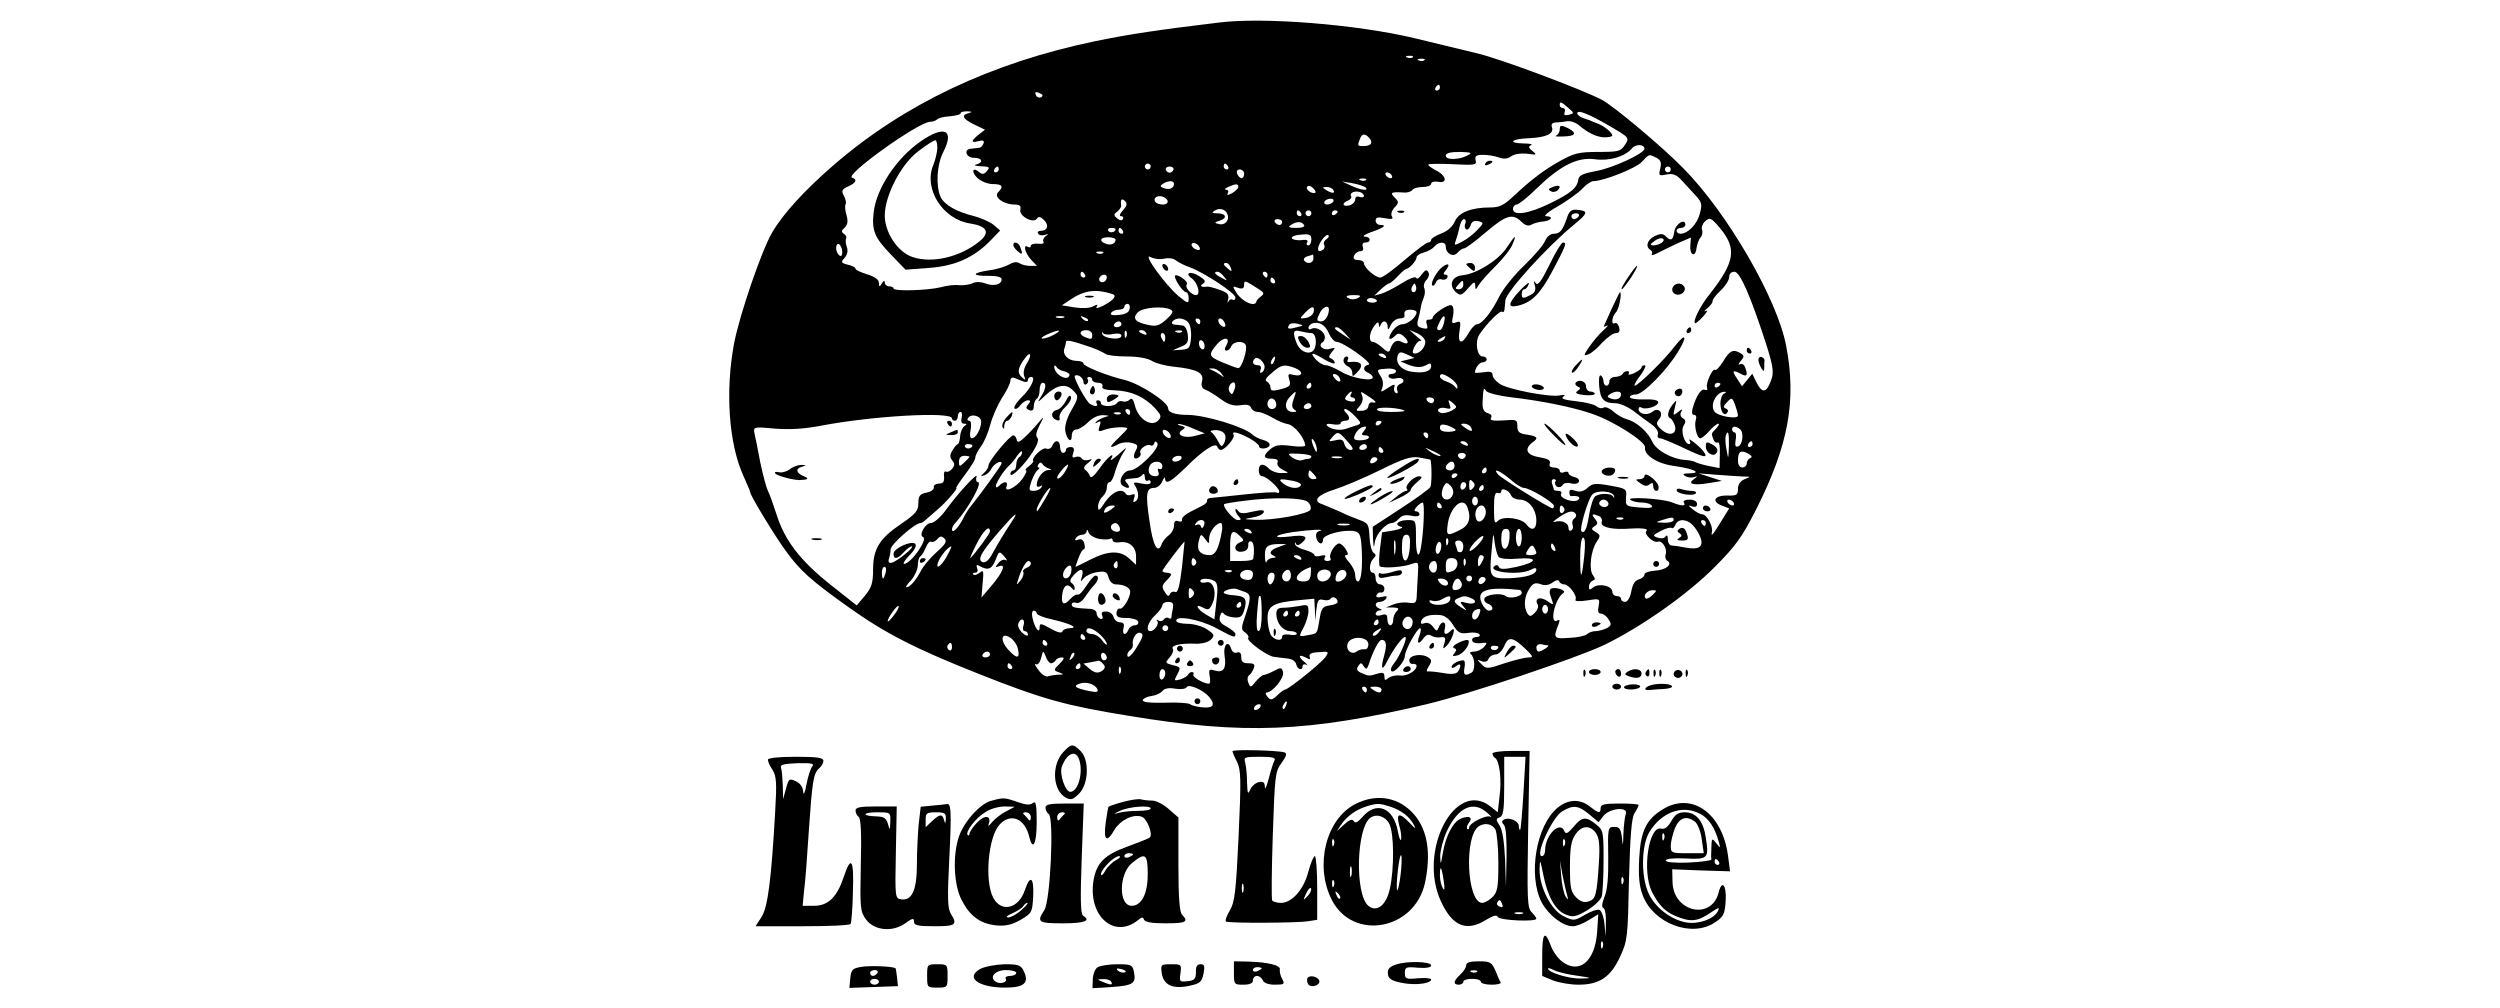 <?xml version="1.0" standalone="no"?>
<!DOCTYPE svg PUBLIC "-//W3C//DTD SVG 20010904//EN"
 "http://www.w3.org/TR/2001/REC-SVG-20010904/DTD/svg10.dtd">
<svg version="1.0" xmlns="http://www.w3.org/2000/svg"
 width="248" height="100" viewBox="0 0 384 345"
 preserveAspectRatio="xMidYMid meet">

<g transform="translate(0,345) scale(0.1,-0.1)"
fill="#000000" stroke="none">
<path d="M1815 3373 c-215 -26 -302 -39 -425 -64 -355 -74 -652 -214 -895
-424 -96 -83 -172 -165 -210 -230 -36 -61 -112 -282 -131 -382 -30 -162 -18
-341 32 -451 13 -29 24 -55 24 -58 0 -10 84 -149 121 -199 50 -69 86 -101 215
-193 126 -90 232 -144 450 -230 214 -85 294 -107 510 -142 393 -65 613 -56
1019 40 150 36 508 156 608 203 127 62 285 173 378 267 73 73 94 104 141 196
111 220 139 373 103 560 -30 160 -201 455 -351 607 -72 74 -237 212 -279 235
-66 35 -354 143 -430 160 -49 12 -146 35 -215 52 -194 46 -511 72 -665 53z
m662 -119 c-3 -3 -12 -4 -19 -1 -8 3 -5 6 6 6 11 1 17 -2 13 -5z m40 -10 c-3
-3 -12 -4 -19 -1 -8 3 -5 6 6 6 11 1 17 -2 13 -5z m53 -94 c0 -5 -5 -10 -11
-10 -5 0 -7 5 -4 10 3 6 8 10 11 10 2 0 4 -4 4 -10z m-1360 -25 c0 -12 -19
-12 -23 0 -4 9 -1 12 9 8 7 -3 14 -7 14 -8z m1799 -44 c21 -18 21 -19 2 -24
-14 -3 -18 -1 -14 9 3 8 0 14 -6 14 -6 0 -11 5 -11 10 0 14 4 13 29 -9z
m-2051 -18 c-28 -7 -21 -20 18 -39 l37 -18 -22 -17 c-27 -22 -27 -29 0 -22 16
4 20 2 17 -8 -3 -8 -10 -15 -16 -15 -7 -1 -19 -2 -27 -3 -26 -2 -17 -31 10
-31 29 0 34 -16 8 -23 -10 -3 -3 -5 16 -6 29 -1 32 -3 21 -16 -10 -12 -16 -13
-27 -4 -23 20 -28 0 -5 -21 12 -11 35 -20 52 -20 32 0 38 -8 18 -28 -16 -16
17 -41 54 -42 20 0 25 -4 22 -17 -6 -22 45 -50 57 -31 5 8 12 7 24 -5 18 -18
12 -37 -11 -37 -8 0 -13 -4 -9 -10 3 -5 13 -7 23 -4 13 5 14 4 3 -4 -7 -5 -11
-14 -8 -19 4 -6 -4 -9 -18 -7 -14 1 -25 -2 -25 -7 0 -6 -4 -7 -10 -4 -18 11
-10 -21 10 -43 l21 -22 -23 0 c-13 0 -29 4 -37 9 -9 6 -22 4 -35 -4 -12 -7
-42 -17 -68 -20 -61 -9 -62 -20 -3 -19 29 0 45 -4 45 -12 0 -18 -27 -25 -56
-14 -16 6 -32 6 -43 1 -9 -5 -30 -8 -45 -7 -15 2 -44 -1 -64 -7 -44 -11 -162
-15 -162 -4 0 4 -7 7 -15 7 -8 0 -15 6 -15 13 0 8 -4 7 -10 -3 -8 -13 -10 -13
-10 2 0 11 -14 21 -40 29 -22 7 -40 15 -40 19 0 5 -12 11 -26 14 -24 6 -25 9
-11 24 9 11 12 24 7 37 -4 11 -5 24 -2 29 2 4 -1 12 -8 16 -9 6 -9 11 3 21 10
10 12 22 6 43 -5 16 -6 33 -3 37 3 5 0 18 -6 29 -9 17 -7 22 15 32 27 12 32
24 13 30 -26 9 224 188 266 191 11 0 23 5 26 9 4 4 23 9 43 10 20 2 37 6 37
11 0 4 10 6 23 6 16 -1 18 -2 5 -6z m2194 -45 c67 -39 67 -40 51 -64 -14 -22
-22 -24 -91 -24 -66 0 -82 -4 -131 -31 -59 -33 -101 -66 -163 -124 -29 -27
-45 -35 -75 -35 -66 0 -109 -17 -122 -48 -8 -18 -25 -33 -46 -41 -19 -7 -35
-17 -35 -22 0 -5 -5 -9 -11 -9 -5 0 -41 -27 -80 -60 -38 -33 -75 -60 -83 -60
-17 0 -56 34 -56 49 0 6 -9 11 -20 11 -13 0 -18 5 -14 15 4 8 13 15 21 15 9 0
13 6 9 15 -3 9 0 15 9 15 21 0 19 20 -2 20 -10 1 -1 7 20 15 45 15 57 25 34
25 -10 0 -17 7 -17 15 0 11 8 13 32 8 23 -4 29 -3 24 6 -5 7 -1 20 8 30 16 17
16 20 1 35 -17 17 -12 20 32 17 11 -1 24 3 28 8 3 6 19 11 36 11 16 0 29 5 29
11 0 6 10 9 23 7 34 -7 30 20 -5 38 -15 8 -28 17 -28 20 0 4 38 4 84 2 76 -4
83 -3 78 14 -3 14 2 18 26 18 17 0 41 -4 54 -9 16 -6 29 -5 42 4 11 8 32 11
54 9 34 -5 35 -4 19 9 -14 11 -15 16 -5 20 7 3 -4 6 -24 6 -59 1 -44 16 18 18
60 3 86 16 77 39 -3 9 2 14 13 15 11 0 28 2 39 4 11 2 29 -4 40 -13 33 -28 63
-42 90 -42 14 0 25 3 25 6 0 9 -24 30 -45 39 -11 4 -22 9 -25 10 -3 2 -15 6
-27 10 -13 4 -23 12 -23 17 0 14 38 -1 112 -44z m-823 -41 c13 -16 5 -27 -21
-27 -20 0 -21 1 -12 24 7 20 18 20 33 3z m941 -36 c0 -16 -108 -66 -164 -76
-44 -8 -60 -15 -62 -28 -4 -30 -24 -47 -97 -83 -74 -36 -127 -44 -127 -19 0 8
6 15 13 15 6 0 38 25 69 56 81 78 139 107 198 99 50 -7 104 9 128 38 13 15 42
13 42 -2z m-604 -22 c-27 -16 -76 -18 -76 -2 0 9 15 13 48 13 38 -1 44 -3 28
-11z m645 -9 c15 -8 18 -17 13 -37 -6 -24 -5 -26 22 -20 22 4 34 -1 52 -21 14
-15 35 -38 48 -52 21 -23 22 -30 13 -63 -10 -36 -41 -67 -66 -67 -7 0 -13 5
-13 10 0 6 7 10 15 10 8 0 15 5 15 11 0 24 -35 2 -38 -24 -4 -29 -11 -34 -30
-15 -9 9 -18 9 -37 0 -25 -12 -33 -36 -15 -47 6 -4 8 -10 5 -15 -3 -6 7 -3 22
5 15 8 47 23 70 34 l42 18 -2 -26 c-3 -34 17 -44 21 -11 2 14 8 31 14 37 6 7
8 19 5 27 -3 8 2 21 11 29 16 14 20 12 50 -23 59 -71 52 -116 -35 -227 -31
-38 -58 -92 -50 -99 2 -2 14 8 28 23 13 14 17 23 9 19 -8 -4 -6 0 5 9 11 9 19
20 18 24 -1 5 11 21 27 36 17 16 30 37 30 47 0 11 7 18 18 18 19 0 55 -83 107
-243 28 -88 30 -105 13 -142 -14 -31 -28 -28 -46 9 l-13 27 -18 -22 -17 -21
-17 26 c-19 28 -16 32 14 16 20 -11 24 -4 13 24 -3 9 -11 13 -18 9 -6 -4 -5 1
3 11 13 15 13 19 0 27 -25 15 -37 10 -59 -27 -12 -19 -25 -33 -28 -30 -8 9
-33 -46 -28 -60 3 -8 0 -11 -8 -8 -12 5 -29 -21 -41 -63 -4 -15 -2 -23 5 -23
7 0 9 -7 6 -16 -7 -19 3 -64 15 -64 5 0 19 11 31 25 12 14 26 25 31 25 4 0 1
-7 -7 -16 -18 -18 -18 -17 -10 -38 3 -9 10 -13 15 -10 5 3 8 -15 7 -41 l-1
-47 -36 7 c-20 4 -40 10 -46 13 -5 4 -22 7 -37 8 -44 3 -98 33 -111 62 -15 34
-55 69 -87 77 -14 4 -35 16 -47 27 -12 11 -27 17 -33 13 -6 -4 -17 -2 -25 5
-7 6 -39 14 -70 17 -39 4 -52 9 -43 15 9 7 6 8 -10 5 -33 -8 -178 20 -207 39
-14 9 -25 23 -25 31 0 10 -8 13 -30 9 -16 -2 -30 -3 -30 -1 0 15 15 35 26 35
8 0 14 5 14 10 0 6 -6 10 -14 10 -19 0 -27 51 -11 75 25 38 72 85 78 78 4 -3
7 0 8 8 1 8 2 21 3 31 2 29 147 188 236 260 47 39 49 46 10 50 -19 2 -27 -3
-35 -27 -15 -44 -24 -55 -46 -55 -11 0 -23 -10 -29 -24 -5 -14 -37 -51 -70
-83 -34 -32 -73 -80 -87 -108 -27 -55 -60 -95 -77 -95 -6 0 -19 -14 -28 -30
-23 -41 -38 -38 -31 7 5 32 4 35 -11 30 -15 -6 -17 -3 -11 22 3 17 2 32 -5 36
-10 6 -65 -30 -65 -43 0 -4 -6 -6 -13 -6 -8 1 -11 -5 -7 -16 5 -15 2 -17 -15
-13 -18 5 -20 10 -14 32 4 14 8 33 9 41 1 8 6 23 10 33 4 9 5 24 1 32 -3 8 1
21 9 28 7 8 10 19 5 26 -5 10 -11 7 -23 -9 -8 -12 -16 -17 -18 -11 -2 6 -24
-2 -49 -18 -25 -16 -57 -32 -70 -36 l-25 -7 22 21 c12 11 25 21 29 21 4 0 17
11 30 25 13 14 26 25 29 25 10 0 35 28 35 39 0 6 11 13 25 17 13 3 29 12 36
20 15 18 39 18 39 0 0 -24 26 -38 40 -21 7 8 17 15 23 15 5 0 39 25 74 55 69
59 92 66 122 36 12 -12 23 -16 34 -10 8 5 27 10 41 11 29 3 36 18 9 18 -10 0
8 16 41 34 32 19 70 46 83 60 13 14 30 26 38 26 34 0 146 44 166 66 26 28 24
27 50 14z m-1731 -30 c0 -5 -4 -10 -10 -10 -5 0 -10 5 -10 10 0 6 5 10 10 10
6 0 10 -4 10 -10z m265 0 c3 -5 1 -10 -4 -10 -6 0 -11 5 -11 10 0 6 2 10 4 10
3 0 8 -4 11 -10z m-785 -10 c0 -5 -5 -10 -11 -10 -5 0 -7 5 -4 10 3 6 8 10 11
10 2 0 4 -4 4 -10z m598 -1 c-2 -6 -8 -10 -13 -10 -5 0 -11 4 -13 10 -2 6 4
11 13 11 9 0 15 -5 13 -11z m1702 1 c0 -5 -4 -10 -10 -10 -5 0 -10 5 -10 10 0
6 5 10 10 10 6 0 10 -4 10 -10z m-1460 -15 c0 -8 -4 -15 -9 -15 -5 0 -11 7
-15 15 -3 9 0 15 9 15 8 0 15 -7 15 -15z m505 -5 c3 -5 2 -10 -4 -10 -5 0 -13
5 -16 10 -3 6 -2 10 4 10 5 0 13 -4 16 -10z m-88 -16 c-3 -3 -12 -4 -19 -1 -8
3 -5 6 6 6 11 1 17 -2 13 -5z m-657 -13 c0 -15 -16 -22 -35 -15 -13 5 -14 8
-3 15 18 12 38 11 38 0z m655 -12 c14 -14 -16 -10 -50 6 l-30 14 35 -6 c19 -3
39 -10 45 -14z m-435 1 c0 -5 -10 -14 -21 -21 -15 -8 -19 -8 -15 0 4 6 1 11
-6 12 -7 0 -4 4 7 9 27 12 35 12 35 0z m264 -19 c-7 -8 -35 9 -29 19 4 6 11 5
20 -3 7 -6 11 -14 9 -16z m61 9 c8 -13 -5 -13 -25 0 -13 8 -13 10 2 10 9 0 20
-4 23 -10z m105 -21 c0 -4 -7 -6 -15 -3 -9 4 -15 0 -15 -9 0 -8 -9 -17 -20
-20 -24 -6 -27 8 -4 17 8 3 13 10 10 15 -7 11 14 20 32 13 6 -2 12 -8 12 -13z
m-672 -16 c2 -8 -5 -13 -17 -13 -21 0 -35 13 -24 24 10 10 36 3 41 -11z m-153
-33 c-11 -12 -13 -20 -6 -20 7 0 9 -4 6 -10 -4 -6 -11 -5 -20 3 -12 10 -12 14
1 23 8 7 14 16 13 20 -3 21 2 27 13 16 9 -9 7 -16 -7 -32z m720 30 c-3 -5 -13
-10 -21 -10 -8 0 -12 5 -9 10 3 6 13 10 21 10 8 0 12 -4 9 -10z m-362 -44 c8
-20 -9 -38 -29 -33 -17 4 -17 6 3 12 27 9 21 25 -10 25 -17 0 -19 2 -8 9 17
11 38 5 44 -13z m252 4 c3 -5 1 -10 -4 -10 -6 0 -11 5 -11 10 0 6 2 10 4 10 3
0 8 -4 11 -10z m35 0 c0 -5 -4 -10 -10 -10 -5 0 -10 5 -10 10 0 6 5 10 10 10
6 0 10 -4 10 -10z m90 6 c0 -3 -4 -8 -10 -11 -5 -3 -10 -1 -10 4 0 6 5 11 10
11 6 0 10 -2 10 -4z m825 -16 c-3 -5 -10 -10 -16 -10 -5 0 -9 5 -9 10 0 6 7
10 16 10 8 0 12 -4 9 -10z m-1015 -20 c0 -5 -4 -10 -9 -10 -6 0 -13 5 -16 10
-3 6 1 10 9 10 9 0 16 -4 16 -10z m627 -5 c-4 -8 -2 -17 3 -20 5 -3 11 3 15
14 4 13 12 17 26 14 20 -5 20 -6 -3 -30 -13 -14 -36 -32 -52 -40 -27 -14 -28
-14 -22 3 4 11 10 31 13 47 3 15 10 27 15 27 6 0 8 -7 5 -15z m-552 -5 c4 -6
-7 -10 -27 -10 -25 0 -29 3 -18 10 19 13 37 13 45 0z m-645 -14 c0 -11 -19
-15 -25 -6 -3 5 1 10 9 10 9 0 16 -2 16 -4z m25 -6 c3 -5 1 -10 -4 -10 -6 0
-11 5 -11 10 0 6 2 10 4 10 3 0 8 -4 11 -10z m645 -30 c0 -11 -5 -20 -11 -20
-5 0 -7 5 -3 11 4 7 -3 10 -22 7 -15 -1 -29 2 -31 7 -1 6 13 11 32 12 29 3 35
0 35 -17z m51 1 c-7 -5 -11 -13 -7 -19 3 -6 1 -14 -5 -17 -19 -13 -22 4 -5 31
10 14 20 23 24 19 4 -3 0 -10 -7 -14z m-721 -2 c0 -13 -17 -20 -34 -13 -24 9
-19 22 9 22 14 0 25 -4 25 -9z m1869 -10 c-8 -5 -21 -9 -29 -9 -12 1 -11 4 4
15 10 8 23 12 29 8 5 -3 3 -9 -4 -14z m-2807 -43 c-2 -5 -9 -1 -14 8 -5 9 -6
21 -2 28 9 14 25 -22 16 -36z m1226 26 c2 -7 -2 -10 -12 -6 -9 3 -16 11 -16
16 0 13 23 5 28 -10z m-331 -18 c-3 -3 -12 -4 -19 -1 -8 3 -5 6 6 6 11 1 17
-2 13 -5z m210 -19 c14 3 31 1 39 -6 8 -6 28 -17 46 -23 50 -18 158 -89 158
-104 0 -7 -4 -11 -9 -8 -5 4 -12 0 -15 -6 -3 -7 -4 -4 -1 7 4 17 -2 24 -29 33
-19 7 -38 12 -43 11 -19 -3 -27 2 -14 10 11 7 8 13 -13 26 -29 19 -52 11 -25
-8 21 -16 31 -57 14 -57 -16 0 -40 28 -31 37 3 3 -3 13 -15 21 -11 8 -23 12
-25 9 -7 -7 26 -57 37 -57 5 0 9 -9 9 -21 0 -19 -2 -19 -35 8 -46 39 -126 150
-95 133 12 -6 33 -9 47 -5z m510 0 c0 -16 -22 -21 -32 -6 -3 5 3 12 12 14 10
3 18 5 19 6 0 0 1 -6 1 -14z m-283 -31 c5 -14 4 -15 -9 -4 -17 14 -19 20 -6
20 5 0 12 -7 15 -16z m-499 -24 c3 -5 1 -10 -4 -10 -6 0 -11 5 -11 10 0 6 2
10 4 10 3 0 8 -4 11 -10z m476 -7 c13 -15 12 -15 -8 -4 -24 12 -29 21 -14 21
5 0 15 -7 22 -17z m149 7 c0 -5 -2 -10 -4 -10 -3 0 -8 5 -11 10 -3 6 -1 10 4
10 6 0 11 -4 11 -10z m-550 -8 c0 -13 -12 -22 -22 -16 -10 6 -1 24 13 24 5 0
9 -4 9 -8z m575 -12 c3 -5 1 -10 -4 -10 -6 0 -11 5 -11 10 0 6 2 10 4 10 3 0
8 -4 11 -10z m-56 -29 c19 -12 21 -16 9 -25 -8 -6 -16 -14 -16 -18 -4 -20 -47
-2 -67 28 -16 25 -16 26 4 19 15 -5 21 -2 21 10 0 17 2 16 49 -14z m537 -8
c-10 -10 -19 5 -10 18 6 11 8 11 12 0 2 -7 1 -15 -2 -18z m-1038 -9 c18 -5 7
-21 -30 -40 -18 -9 -27 -11 -23 -4 6 9 2 9 -13 1 -12 -6 -37 -7 -63 -3 l-43 7
30 20 c46 31 86 37 142 19z m843 -13 c-8 -5 -20 -7 -28 -4 -21 8 -15 13 15 13
20 0 23 -3 13 -9z m63 -9 c2 -4 -4 -8 -15 -8 -10 0 -19 4 -19 8 0 4 6 8 14 8
8 0 17 -4 20 -8z m-846 -29 c-2 -12 -14 -19 -37 -21 -21 -2 -31 0 -26 7 3 6
15 11 26 11 10 0 19 5 19 10 0 6 5 10 11 10 6 0 9 -8 7 -17z m141 -3 c10 -5 7
-13 -15 -33 -22 -20 -34 -25 -58 -20 -47 9 -60 22 -41 43 16 18 88 24 114 10z
m489 -7 c-2 -10 -14 -19 -26 -21 -23 -4 -23 -3 -5 16 23 25 35 27 31 5z m52 8
c0 -21 -13 -41 -26 -41 -17 0 -17 5 -4 31 11 20 30 26 30 10z m300 -10 c0 -16
-30 -41 -50 -41 -10 0 -25 -11 -34 -25 -17 -26 -9 -34 12 -13 8 8 15 8 27 -2
21 -18 19 -33 -4 -21 -19 11 -33 2 -42 -27 -3 -9 -10 -7 -26 8 -12 11 -27 20
-33 20 -15 0 -12 32 5 54 11 15 15 16 16 5 0 -10 2 -10 6 -1 7 18 23 15 24 -5
0 -14 3 -13 11 5 6 12 19 22 30 22 10 0 17 3 17 8 -3 17 2 22 21 22 11 0 20
-4 20 -9z m-1207 -18 c-7 -2 -19 -2 -25 0 -7 3 -2 5 12 5 14 0 19 -2 13 -5z
m82 -11 c-3 -3 -11 0 -18 7 -9 10 -8 11 6 5 10 -3 15 -9 12 -12z m1218 -10
c-3 -12 -9 -22 -14 -22 -12 0 -11 7 2 32 13 25 20 19 12 -10z m-874 4 c7 -8
11 -32 9 -53 -3 -34 -6 -38 -33 -40 l-30 -2 28 12 c23 9 27 16 24 42 -2 17
-10 31 -18 31 -8 1 -20 2 -27 3 -20 2 -4 21 17 21 10 0 24 -6 30 -14z m41 4
c0 -5 -2 -10 -4 -10 -3 0 -8 5 -11 10 -3 6 -1 10 4 10 6 0 11 -4 11 -10z m84
-6 c4 -10 1 -14 -6 -12 -15 5 -23 28 -10 28 5 0 13 -7 16 -16z m-354 -4 c0 -5
-7 -10 -16 -10 -8 0 -12 5 -9 10 3 6 10 10 16 10 5 0 9 -4 9 -10z m600 -10
c-28 -8 -35 -6 -26 8 3 6 16 7 29 4 22 -6 22 -6 -3 -12z m110 -21 c7 -16 19
-29 26 -29 23 0 127 -75 110 -78 -20 -4 -21 -21 -1 -28 8 -4 15 -10 15 -16 0
-15 -74 -2 -110 21 -19 11 -42 21 -51 21 -9 0 -24 9 -34 20 -23 26 -11 25 31
-1 19 -11 34 -16 34 -11 0 6 -6 12 -12 15 -10 3 -9 8 2 22 14 16 13 17 -7 11
-23 -7 -43 12 -24 23 6 4 9 15 6 24 -7 18 -32 30 -46 21 -5 -3 -9 -1 -9 5 0 5
6 11 13 14 23 8 45 -5 57 -34z m56 -1 l19 -21 -27 18 c-29 18 -34 25 -20 25 5
0 17 -10 28 -22z m-996 -3 c-14 -8 -32 -14 -40 -14 -8 0 -1 7 15 14 39 18 57
18 25 0z m130 0 c0 -17 -2 -18 -24 -9 -23 9 -20 24 4 24 11 0 20 -7 20 -15z
m71 2 c19 3 29 1 29 -6 0 -17 -63 -10 -66 7 -1 7 0 8 2 3 3 -6 19 -8 35 -4z
m46 -9 c-3 -8 -6 -5 -6 6 -1 11 2 17 5 13 3 -3 4 -12 1 -19z m68 12 c3 -6 -1
-7 -9 -4 -18 7 -21 14 -7 14 6 0 13 -4 16 -10z m122 4 c-3 -3 -12 -4 -19 -1
-8 3 -5 6 6 6 11 1 17 -2 13 -5z m443 -4 c19 0 21 -51 3 -63 -18 -11 -44 3
-54 30 -14 37 -11 46 14 39 12 -3 29 -6 37 -6z m390 -30 c0 -19 -19 -40 -36
-40 -9 0 -9 6 -1 24 7 13 16 22 22 19 5 -2 -1 5 -15 16 l-25 22 28 -12 c15 -7
27 -20 27 -29z m-890 15 c0 -8 -2 -15 -4 -15 -2 0 -6 7 -10 15 -3 8 -1 15 4
15 6 0 10 -7 10 -15z m955 -5 c-3 -5 -12 -10 -18 -10 -7 0 -6 4 3 10 19 12 23
12 15 0z m-1205 -30 c19 -7 39 -17 45 -21 5 -5 38 -9 72 -9 40 0 72 -6 87 -15
12 -8 46 -17 74 -20 80 -8 105 -21 98 -49 -4 -17 -1 -25 12 -30 9 -3 33 -18
52 -32 26 -19 43 -24 67 -21 22 4 33 1 37 -9 3 -8 13 -14 23 -14 10 0 32 -9
49 -19 18 -11 42 -21 55 -23 20 -3 56 -47 58 -72 1 -5 -21 -6 -49 -2 -39 5
-53 3 -70 -11 -27 -23 -25 -33 5 -33 16 0 23 -4 19 -13 -3 -8 5 -18 18 -25 23
-11 23 -11 -4 -11 -15 -1 -33 6 -42 14 -20 21 -36 19 -36 -5 0 -11 5 -20 12
-20 14 0 58 -40 58 -52 0 -5 -4 -7 -8 -4 -5 3 -53 0 -108 -6 -54 -6 -107 -11
-116 -12 -9 0 -16 -4 -15 -9 1 -5 -5 -12 -13 -16 -8 -4 -28 -15 -45 -23 -16
-8 -29 -20 -28 -26 2 -6 -4 -9 -12 -6 -10 4 -15 0 -15 -14 0 -12 -8 -27 -18
-34 -10 -7 -22 -22 -25 -32 -13 -34 -30 -1 -41 81 -14 93 -11 113 15 113 11 0
24 10 29 23 5 12 9 16 9 10 2 -23 18 -14 73 39 59 59 101 85 106 69 2 -6 8
-11 12 -11 14 0 50 42 44 52 -9 14 14 9 52 -11 19 -10 35 -23 35 -28 -1 -12
32 -10 36 3 2 7 -7 14 -21 18 -13 3 -31 12 -38 19 -28 26 -159 66 -220 67 -43
0 -68 8 -68 22 0 22 -96 84 -147 97 -63 15 -144 48 -143 57 0 5 -11 9 -26 9
-27 1 -47 22 -39 43 3 8 5 17 5 22 0 8 21 4 90 -20z m383 -3 c-3 -5 -9 -3 -14
4 -4 7 -5 17 -2 22 3 5 9 3 14 -4 4 -7 5 -17 2 -22z m77 13 c-8 -14 -8 -20 0
-20 6 0 13 7 16 15 7 17 40 20 49 5 8 -13 -13 -80 -25 -80 -5 0 -29 9 -55 20
-47 20 -49 25 -17 63 22 25 46 23 32 -3z m619 -51 l-24 -6 26 -11 c29 -11 47
-11 67 1 7 5 12 3 12 -6 0 -18 -26 -26 -68 -19 -35 5 -56 31 -46 56 5 12 10
13 31 3 l26 -12 -24 -6z m-1303 -13 c-9 -14 -13 -32 -9 -43 6 -15 5 -16 -9 -3
-16 15 -12 34 15 68 17 22 20 4 3 -22z m1229 24 c3 -6 -1 -7 -9 -4 -18 7 -21
14 -7 14 6 0 13 -4 16 -10z m-415 -36 c0 -7 -4 -16 -10 -19 -6 -3 -7 1 -4 9 4
11 0 16 -10 16 -16 0 -21 12 -9 23 8 9 33 -12 33 -29z m33 21 c-3 -9 -8 -14
-10 -11 -3 3 -2 9 2 15 9 16 15 13 8 -4z m-718 -36 c11 -3 19 -9 17 -14 -7
-22 -52 4 -52 30 0 6 4 5 8 -1 4 -7 16 -13 27 -15z m790 11 c30 -12 25 -31 -6
-23 -18 5 -20 3 -15 -15 7 -22 4 -26 -36 -36 -21 -5 -28 -3 -28 8 0 8 -6 17
-12 20 -9 3 -3 14 17 30 33 29 42 30 80 16z m-254 -17 c12 -16 12 -17 -1 -7
-8 6 -22 14 -30 17 -13 5 -12 6 1 6 9 1 23 -7 30 -16z m599 7 c0 -5 -7 -10
-16 -10 -8 0 -12 -5 -9 -10 4 -6 15 -8 25 -5 23 7 36 -11 14 -19 -9 -4 -14
-13 -10 -22 3 -9 2 -12 -5 -9 -6 4 -8 13 -5 21 4 10 -1 10 -21 -3 -26 -17 -27
-17 -20 1 4 11 2 28 -7 40 -13 21 -12 22 20 24 19 2 34 -2 34 -8z m-1070 -37
c0 -8 5 -11 10 -8 6 4 8 11 5 16 -4 5 -1 9 4 9 6 0 11 -4 11 -10 0 -5 9 -10
20 -10 11 0 17 -5 15 -12 -4 -9 9 -13 43 -14 56 -2 100 -22 137 -61 22 -25 23
-29 10 -43 -23 -22 -66 5 -78 49 -6 24 -11 31 -19 23 -6 -6 -16 -8 -23 -6 -7
3 -16 1 -20 -5 -8 -14 -55 -14 -55 -1 0 6 -5 10 -11 10 -5 0 -7 -4 -4 -10 7
-12 -5 -13 -23 -2 -12 8 -52 79 -52 94 0 4 7 5 15 2 8 -4 15 -13 15 -21z m875
16 c11 -17 -1 -21 -15 -4 -8 9 -8 15 -2 15 6 0 14 -5 17 -11z m383 -5 c12 -8
22 -21 22 -27 0 -9 -2 -9 -8 -1 -4 6 -17 14 -29 18 -13 4 -23 12 -23 17 0 13
12 11 38 -7z m-1463 -10 c8 -3 15 -1 15 5 0 6 5 11 11 11 18 0 -1 -40 -34 -71
-16 -16 -27 -33 -23 -37 4 -4 13 1 20 11 7 9 19 17 26 17 9 0 10 -3 1 -14 -9
-10 -8 -15 4 -20 10 -4 15 1 15 14 0 10 5 22 10 25 6 3 10 17 10 31 0 13 5 24
10 24 15 0 12 -22 -7 -50 -13 -20 -9 -18 18 8 38 35 69 41 93 16 21 -20 20
-24 -8 -73 -14 -25 -21 -52 -18 -67 6 -31 22 -42 22 -15 0 12 7 21 15 21 9 0
27 11 41 25 15 15 35 25 52 24 21 -1 22 -2 7 -6 -11 -3 -24 -10 -30 -15 -7 -8
-6 -9 4 -3 10 6 12 2 6 -14 -6 -19 -4 -20 20 -11 22 8 75 11 75 3 0 -2 -14
-16 -31 -33 -33 -31 -32 -38 1 -20 11 6 31 8 45 4 21 -5 23 -9 14 -26 -6 -11
-8 -22 -5 -25 7 -8 27 7 21 17 -7 11 22 33 34 26 5 -3 11 -1 13 6 3 9 6 9 11
1 10 -16 -67 -93 -93 -93 -24 0 -44 -40 -26 -52 19 -13 29 -9 16 7 -13 15 -13
15 33 19 6 1 15 6 19 11 4 6 8 2 8 -8 0 -10 5 -15 10 -12 6 3 10 1 10 -5 0 -8
-11 -9 -31 -5 -25 6 -30 4 -23 -6 14 -22 15 -47 2 -55 -8 -5 -9 -2 -5 10 5 14
3 17 -8 13 -8 -4 -17 -2 -20 3 -13 21 -45 8 -70 -27 -20 -31 -25 -34 -25 -17
0 12 7 27 15 34 8 7 15 21 15 31 0 11 4 19 10 19 5 0 14 17 19 38 6 20 18 48
27 62 15 22 14 22 -16 -5 -18 -16 -30 -24 -26 -17 17 30 -12 8 -38 -30 -20
-28 -31 -37 -34 -27 -3 8 -10 17 -16 21 -7 5 -4 13 9 23 16 13 17 16 3 11 -10
-3 -20 -1 -24 5 -3 6 -13 8 -21 5 -11 -4 -13 -1 -8 14 5 14 2 20 -9 20 -9 0
-16 -4 -16 -10 0 -5 -4 -10 -10 -10 -5 0 -10 9 -10 20 0 24 -18 27 -27 4 -3
-8 -12 -13 -21 -9 -13 5 -52 -34 -44 -43 2 -2 -5 -10 -15 -18 -10 -7 -14 -14
-10 -14 5 0 -1 -13 -12 -29 -22 -30 -64 -50 -54 -25 6 17 -9 18 -25 2 -7 -7
-12 -8 -12 -2 0 11 28 55 44 69 7 6 20 21 29 35 9 13 17 19 17 13 0 -7 -4 -15
-10 -18 -5 -3 -10 -15 -10 -26 0 -10 -4 -19 -10 -19 -5 0 -10 -5 -10 -12 0
-17 48 30 77 76 16 25 21 42 15 48 -7 7 -3 22 10 47 11 20 13 27 4 16 -9 -11
-30 -35 -48 -53 -25 -25 -34 -29 -36 -18 -2 9 -7 16 -12 16 -12 0 -85 -88 -85
-103 0 -7 -7 -18 -15 -25 -13 -12 -13 -13 0 -9 8 2 20 12 25 23 10 18 35 31
35 18 0 -6 -72 -105 -105 -146 -8 -9 -21 -30 -29 -47 -17 -31 -36 -49 -36 -32
0 5 6 16 13 23 42 46 93 138 76 138 -6 0 -8 8 -5 18 7 20 -63 -55 -106 -115
-18 -24 -40 -43 -50 -43 -19 0 -43 -42 -27 -48 18 -7 -42 -92 -65 -92 -5 0 3
14 19 30 18 18 25 34 19 39 -13 12 -74 -16 -74 -34 0 -21 14 -19 35 5 10 11
22 20 27 20 14 0 -53 -54 -69 -56 -9 -2 -12 3 -9 13 3 8 6 23 6 33 0 16 84 91
103 90 4 0 15 8 25 18 11 9 28 24 38 33 23 19 66 69 59 69 -3 0 11 21 30 46
19 25 35 51 35 58 0 8 9 24 19 38 11 14 25 47 32 74 7 27 25 68 40 92 16 24
29 50 29 59 0 9 5 13 15 9 8 -3 22 -9 30 -12z m720 -32 c-5 -13 -8 -14 -15 -3
-5 8 -3 19 3 26 14 15 22 1 12 -23z m265 18 c0 -5 -5 -10 -11 -10 -5 0 -7 5
-4 10 3 6 8 10 11 10 2 0 4 -4 4 -10z m1400 6 c0 -3 -4 -8 -10 -11 -5 -3 -10
-1 -10 4 0 6 5 11 10 11 6 0 10 -2 10 -4z m-714 -46 c103 -12 206 -33 271 -55
74 -24 189 -97 185 -117 -4 -26 44 -56 101 -63 64 -9 96 -24 52 -25 -22 0 -26
-3 -16 -9 8 -5 21 -7 30 -4 14 4 14 3 1 -6 -24 -17 -5 -23 47 -15 l48 8 -40
13 -40 13 64 -5 c35 -3 76 -5 90 -6 25 0 26 0 4 -9 -15 -6 -23 -18 -23 -33 0
-21 -4 -24 -36 -23 -44 1 -56 -20 -20 -34 l26 -10 -26 -42 c-32 -52 -37 -57
-33 -38 4 20 -18 60 -34 60 -7 0 -21 8 -32 17 -16 13 -17 15 -2 10 11 -4 17
-1 17 8 0 9 -10 15 -26 15 -14 0 -23 -4 -19 -10 8 -13 -7 -13 -42 1 -34 13
-160 20 -141 8 7 -5 25 -9 40 -9 15 0 30 -5 33 -11 5 -7 -8 -9 -41 -6 -48 4
-49 5 -47 35 3 29 1 30 -55 40 -50 9 -60 8 -77 -8 -14 -12 -26 -15 -41 -10
-15 6 -21 4 -21 -5 0 -8 3 -14 6 -13 23 2 34 -3 25 -12 -14 -14 -68 5 -59 20
3 5 -1 10 -9 10 -9 0 -16 2 -16 4 0 2 -3 11 -6 20 -3 9 -1 16 6 16 6 0 9 -4 5
-9 -3 -5 0 -13 6 -17 6 -3 15 -1 19 6 4 7 16 9 28 6 11 -4 23 -2 27 4 4 7 -2
14 -14 17 -12 3 -21 9 -21 14 0 5 -7 6 -15 3 -8 -4 -15 -1 -15 5 0 6 -9 11
-20 11 -12 0 -17 5 -14 14 4 10 -6 16 -35 21 -45 7 -54 28 -24 51 22 15 17 21
-22 27 -23 3 -30 9 -30 28 0 23 -3 24 -49 20 -35 -2 -46 0 -41 9 4 7 0 13 -11
16 -14 4 -19 14 -18 37 2 49 4 53 12 39 5 -7 44 -17 88 -22z m-747 -7 c-7 -20
-6 -28 3 -35 10 -6 8 -8 -5 -8 -26 0 -32 28 -12 50 24 26 26 25 14 -7z m196
17 c-3 -5 -1 -10 4 -10 6 0 11 -4 11 -9 0 -5 -9 -7 -20 -4 -16 4 -18 8 -9 19
13 16 23 19 14 4z m85 -26 c0 -2 -5 -3 -12 -1 -7 1 -12 -5 -13 -13 0 -8 -10
-16 -23 -16 -21 -1 -21 0 -7 16 9 10 13 24 9 35 -7 17 -6 17 19 0 15 -9 27
-19 27 -21z m1193 29 c-7 -2 -13 -18 -13 -33 0 -30 14 -48 24 -31 4 5 1 11 -6
13 -9 3 -8 9 5 22 16 17 17 16 27 -9 5 -14 10 -31 10 -37 0 -15 -71 -2 -81 14
-16 24 9 69 36 67 6 0 4 -3 -2 -6z m-1533 -39 c0 -8 -7 -14 -15 -14 -15 0 -21
21 -9 33 10 9 24 -2 24 -19z m540 16 c0 -5 -4 -10 -9 -10 -6 0 -13 5 -16 10
-3 6 1 10 9 10 9 0 16 -4 16 -10z m59 -36 c-13 -6 -29 -10 -36 -7 -20 8 -5 22
17 16 17 -4 19 -2 13 13 -6 17 -5 18 11 5 16 -14 16 -15 -5 -27z m-479 16 c0
-5 -7 -10 -16 -10 -8 0 -12 5 -9 10 3 6 10 10 16 10 5 0 9 -4 9 -10z m319 -16
c2 -2 -19 -4 -48 -4 -32 0 -50 4 -46 10 5 9 83 4 94 -6z m-939 -4 c0 -5 -2
-10 -4 -10 -3 0 -8 5 -11 10 -3 6 -1 10 4 10 6 0 11 -4 11 -10z m770 -15 c22
-23 22 -25 4 -31 -10 -3 -26 -8 -34 -11 -21 -8 -53 -3 -65 9 -7 7 -1 9 18 6
15 -3 27 -1 27 3 0 5 7 9 15 9 18 0 19 12 3 28 -7 7 -8 12 -2 12 6 0 21 -11
34 -25z m-1347 -5 c-3 -13 0 -20 8 -20 11 0 11 -2 2 -8 -7 -5 -14 -20 -15 -35
-1 -15 -5 -27 -8 -27 -3 0 -11 -9 -18 -21 -10 -16 -10 -24 -1 -35 9 -11 9 -17
-1 -29 -7 -8 -16 -12 -21 -9 -5 3 -8 -5 -6 -18 1 -17 -3 -23 -18 -23 -11 -1
-19 -6 -17 -13 1 -7 -10 -15 -25 -18 -23 -5 -28 -11 -28 -36 0 -26 -9 -37 -59
-71 -75 -51 -96 -86 -96 -157 0 -45 -5 -61 -28 -89 l-28 -33 -90 71 c-104 83
-156 151 -184 239 -11 34 -24 71 -30 82 -5 10 -17 54 -26 97 -8 43 -17 88 -20
100 -4 22 -3 23 70 16 51 -4 101 -1 158 10 178 34 448 49 448 25 0 -5 5 -8 10
-8 6 0 10 7 10 15 0 8 4 15 9 15 5 0 7 -9 4 -20z m544 14 c-3 -3 -12 -4 -19
-1 -8 3 -5 6 6 6 11 1 17 -2 13 -5z m-477 -27 c0 -24 -18 -57 -32 -57 -6 0 -8
11 -4 30 3 18 1 30 -5 30 -6 0 -8 4 -4 9 10 17 45 8 45 -12z m1370 -1 c0 -3
-4 -8 -10 -11 -5 -3 -10 -1 -10 4 0 6 5 11 10 11 6 0 10 -2 10 -4z m-644 -23
l39 -16 -34 -9 c-38 -10 -68 5 -42 21 11 7 10 10 -5 14 -10 2 -14 5 -8 6 6 0
29 -6 50 -16z m897 -3 c4 -4 -6 -7 -23 -8 -20 0 -30 4 -30 14 0 11 6 13 23 9
12 -4 26 -11 30 -15z m52 9 c11 -17 2 -18 -19 -3 -17 12 -17 14 -4 14 9 0 20
-5 23 -11z m-365 -14 c-10 -12 -9 -15 4 -15 10 0 15 -4 12 -9 -3 -5 -17 -8
-30 -8 -18 0 -23 4 -18 16 6 17 22 31 36 31 5 0 3 -7 -4 -15z m1286 7 c15 -10
11 -55 -6 -60 -9 -3 -11 3 -8 22 3 14 1 26 -3 26 -5 0 -9 5 -9 10 0 12 10 13
26 2z m-1948 -21 c3 -8 -1 -12 -9 -9 -7 2 -15 10 -17 17 -3 8 1 12 9 9 7 -2
15 -10 17 -17z m186 2 c4 -8 2 -22 -3 -30 -7 -14 -10 -13 -21 8 -7 13 -17 27
-23 30 -5 4 2 7 16 7 14 0 28 -7 31 -15z m419 -23 c21 -23 23 -30 11 -30 -9 0
-18 9 -21 20 -4 16 -11 18 -31 13 -23 -5 -24 -4 -11 10 19 22 22 21 52 -13z
m277 20 c0 -5 -2 -10 -4 -10 -3 0 -8 5 -11 10 -3 6 -1 10 4 10 6 0 11 -4 11
-10z m1029 -37 c-2 -46 -2 -47 -8 -13 -4 19 -5 41 -3 48 8 24 12 11 11 -35z
m-1410 -13 c0 -10 -3 -8 -9 5 -12 27 -12 43 0 25 5 -8 9 -22 9 -30z m516 20
c3 -6 -1 -7 -9 -4 -18 7 -21 14 -7 14 6 0 13 -4 16 -10z m975 0 c0 -5 -5 -10
-11 -10 -5 0 -7 5 -4 10 3 6 8 10 11 10 2 0 4 -4 4 -10z m-2670 -4 c0 -11 -19
-15 -25 -6 -3 5 1 10 9 10 9 0 16 -2 16 -4z m1350 -6 c0 -5 -7 -10 -16 -10 -8
0 -12 5 -9 10 3 6 10 10 16 10 5 0 9 -4 9 -10z m55 -10 c3 -5 1 -10 -4 -10 -6
0 -11 5 -11 10 0 6 2 10 4 10 3 0 8 -4 11 -10z m194 -16 c14 -12 -19 -1 -35
12 -18 14 -18 14 6 3 14 -6 27 -13 29 -15z m1063 -12 c-6 -2 -12 -10 -12 -18
0 -8 -7 -14 -15 -14 -9 0 -15 9 -15 23 0 32 9 38 34 25 13 -7 16 -13 8 -16z
m-1502 6 c0 -4 -4 -8 -9 -8 -5 0 -15 -2 -23 -5 -7 -3 -22 1 -33 9 -19 14 -17
15 23 13 23 -1 42 -5 42 -9z m528 1 c-2 -6 -8 -10 -13 -10 -5 0 -11 4 -13 10
-2 6 4 11 13 11 9 0 15 -5 13 -11z m-1698 -2 c0 -2 -8 -11 -18 -20 -16 -15
-18 -15 -18 3 0 13 7 20 18 20 10 0 18 -2 18 -3z m725 -7 c-3 -5 -13 -10 -21
-10 -8 0 -12 5 -9 10 3 6 13 10 21 10 8 0 12 -4 9 -10z m548 3 c-7 -2 -21 -2
-30 0 -10 3 -4 5 12 5 17 0 24 -2 18 -5z m116 -14 c-16 -10 -23 -4 -14 10 3 6
11 8 17 5 6 -4 5 -9 -3 -15z m188 8 c5 -6 6 -85 0 -94 -4 -7 -50 -40 -102 -74
l-95 -62 1 -41 c2 -32 3 -35 6 -12 5 29 37 65 59 66 6 0 17 7 24 15 9 11 22
14 42 10 17 -4 28 -2 28 4 0 6 -5 11 -11 11 -8 0 -8 5 1 15 7 8 16 15 21 15 8
0 3 -109 -7 -159 -8 -39 -17 -15 -16 44 0 54 -1 55 -28 55 -33 0 -49 -16 -23
-23 10 -2 0 -7 -23 -12 l-42 -7 -7 -55 c-4 -30 -4 -57 -1 -61 9 -8 82 -3 110
8 22 8 23 6 21 -28 -1 -20 -3 -53 -4 -73 -1 -33 -3 -35 -28 -32 -16 3 -39 0
-53 -6 l-25 -10 25 0 c19 -1 21 -4 12 -13 -7 -7 -12 -20 -12 -30 0 -10 -4 -18
-10 -18 -5 0 -10 9 -10 21 0 16 -4 19 -20 14 -11 -4 -20 -2 -20 4 0 6 6 11 13
12 10 0 10 2 0 6 -18 7 -16 23 1 23 8 0 18 5 22 12 5 8 0 9 -15 5 -15 -3 -21
-1 -18 6 3 7 10 11 16 9 6 -1 11 5 11 13 0 8 -7 15 -15 15 -8 0 -15 9 -15 20
0 11 -4 20 -10 20 -14 0 -12 34 2 48 10 10 10 14 1 20 -7 5 -13 29 -14 54 -2
43 -5 48 -33 58 -17 6 -49 19 -71 30 -22 10 -48 20 -57 24 -35 11 -18 32 39
50 32 10 103 40 158 67 81 40 106 48 135 43 19 -3 36 -7 37 -7z m-1307 -30
c12 -4 12 -6 -2 -6 -17 -1 -38 -29 -38 -51 0 -6 5 -8 12 -4 7 4 8 3 4 -4 -4
-7 -16 -12 -26 -12 -17 0 -18 3 -8 33 6 17 16 35 22 39 6 4 7 8 3 8 -5 0 -5 5
-1 11 4 7 9 7 13 2 3 -6 13 -13 21 -16z m390 7 c0 -8 -4 -12 -10 -9 -6 3 -7
-1 -4 -9 4 -10 1 -16 -9 -16 -20 0 -29 14 -21 34 8 21 44 21 44 0z m1000 1 c0
-8 -7 -15 -15 -15 -16 0 -20 12 -8 23 11 12 23 8 23 -8z m-1330 -14 c-11 -21
-30 -37 -30 -25 0 8 30 44 37 44 2 0 -1 -9 -7 -19z m1440 -1 c0 -5 -5 -10 -11
-10 -5 0 -7 5 -4 10 3 6 8 10 11 10 2 0 4 -4 4 -10z m-590 -15 c10 -12 10 -15
-4 -15 -9 0 -16 7 -16 15 0 8 2 15 4 15 2 0 9 -7 16 -15z m670 -15 c19 -17 40
-30 48 -30 19 0 102 -50 102 -61 0 -5 -2 -9 -4 -9 -10 0 -176 103 -187 116
-20 24 5 14 41 -16z m-180 16 c0 -3 -4 -8 -10 -11 -5 -3 -10 -1 -10 4 0 6 5
11 10 11 6 0 10 -2 10 -4z m-561 -22 c17 -4 28 -10 25 -15 -8 -14 -38 -11 -60
6 -21 16 -12 18 35 9z m613 -26 c-9 -9 -12 -7 -12 12 0 19 3 21 12 12 9 -9 9
-15 0 -24z m-68 -21 c-7 -20 -30 -23 -37 -4 -2 6 0 20 5 31 9 16 12 16 24 4 8
-8 12 -22 8 -31z m46 34 c0 -6 -4 -13 -10 -16 -5 -3 -10 1 -10 9 0 9 5 16 10
16 6 0 10 -4 10 -9z m60 -11 c0 -5 -5 -10 -11 -10 -5 0 -7 5 -4 10 3 6 8 10
11 10 2 0 4 -4 4 -10z m-1501 -37 c-28 -47 -29 -48 -29 -37 0 12 38 74 46 74
3 0 -5 -17 -17 -37z m1595 11 c3 -8 17 -14 30 -14 30 0 56 -34 56 -72 0 -31
-16 -37 -34 -13 -16 22 -79 30 -97 13 -12 -13 -14 -7 -14 43 0 41 3 55 13 52
6 -3 12 0 12 6 0 14 27 3 34 -15z m352 -2 c1 -7 0 -8 -3 -2 -6 12 -43 13 -61
2 -7 -5 -16 -32 -21 -61 -8 -52 -16 -69 -27 -59 -7 8 22 107 37 125 15 17 71
13 75 -5z m-1048 -20 c8 -7 12 -18 9 -26 -6 -15 -124 -37 -189 -35 -42 2 -42
2 -9 8 19 3 36 11 38 18 3 8 -7 9 -38 2 -32 -8 -44 -7 -50 3 -5 7 -9 8 -9 3 0
-6 5 -16 12 -23 9 -9 8 -12 -4 -12 -14 0 -54 47 -46 55 2 1 32 7 68 11 97 13
203 11 218 -4z m582 3 c0 -8 -4 -15 -10 -15 -5 0 -10 7 -10 15 0 8 5 15 10 15
6 0 10 -7 10 -15z m443 -1 c11 -11 -3 -24 -18 -18 -8 4 -12 10 -9 15 6 11 18
12 27 3z m432 -4 c3 -5 2 -10 -4 -10 -5 0 -13 5 -16 10 -3 6 -2 10 4 10 5 0
13 -4 16 -10z m-1000 -10 c3 -5 1 -10 -4 -10 -6 0 -11 5 -11 10 0 6 2 10 4 10
3 0 8 -4 11 -10z m89 -6 c14 -37 6 -63 -26 -78 -44 -22 -47 -21 -41 22 9 58
52 95 67 56z m-1220 -8 c-21 -15 -30 -14 -19 3 3 6 14 11 23 11 13 0 13 -2 -4
-14z m1283 -5 c2 -27 -25 -49 -33 -27 -8 21 2 46 19 46 7 0 13 -9 14 -19z
m268 10 c3 -5 1 -12 -5 -16 -5 -3 -10 1 -10 9 0 18 6 21 15 7z m40 -20 c3 -5
0 -13 -6 -16 -5 -4 -8 -13 -5 -21 3 -7 1 -16 -4 -19 -6 -4 -10 0 -10 8 0 18
-24 28 -47 21 -10 -4 -4 3 12 14 33 23 51 27 60 13z m-1932 -29 c-28 -43 -41
-64 -63 -104 -13 -25 -25 -35 -35 -32 -20 8 -5 34 59 108 53 61 68 72 39 28z
m2011 22 c8 -3 12 -12 10 -19 -7 -17 26 -27 79 -25 58 4 82 1 74 -7 -11 -10
23 -42 38 -37 16 6 35 -25 27 -45 -2 -7 0 -16 6 -20 20 -12 -5 -32 -41 -34
-20 -1 -37 -7 -37 -13 0 -7 -9 -14 -19 -17 -13 -3 -22 -17 -26 -41 -4 -21 -13
-36 -21 -36 -8 0 -14 5 -14 10 0 6 -7 10 -15 10 -8 0 -15 7 -15 15 0 20 -46
30 -65 15 -12 -10 -15 -10 -15 3 0 8 6 17 13 20 9 3 9 7 1 18 -15 18 -8 84 12
114 14 21 14 24 -3 34 -15 9 -16 12 -4 20 12 8 12 12 2 25 -14 17 -11 19 13
10z m83 -10 c-3 -3 -12 -4 -19 -1 -8 3 -5 6 6 6 11 1 17 -2 13 -5z m173 -4 c0
-5 -15 -10 -32 -9 -31 1 -32 1 -8 9 35 11 40 11 40 0z m-1607 -17 c-4 -11 -8
-13 -11 -5 -2 7 -9 9 -14 6 -7 -4 -8 -2 -4 4 12 19 36 15 29 -5z m1672 0 c9
-9 21 -27 26 -41 13 -33 -4 -45 -51 -36 -19 4 -41 7 -47 7 -7 0 -13 10 -13 21
0 13 -3 16 -8 10 -4 -7 -16 -8 -27 -4 -18 6 -17 8 11 23 17 9 34 13 37 10 4
-3 9 2 13 11 8 21 38 21 59 -1z m45 7 c0 -5 -2 -10 -4 -10 -3 0 -8 5 -11 10
-3 6 -1 10 4 10 6 0 11 -4 11 -10z m-2006 -15 c3 -9 0 -15 -9 -15 -16 0 -27
14 -18 24 10 10 21 7 27 -9z m349 -17 c-10 -56 -22 -78 -40 -78 -33 0 -46 16
-39 46 7 28 8 28 22 10 14 -19 14 -19 14 1 0 22 24 53 40 53 5 0 7 -15 3 -32z
m435 25 c-10 -2 -26 -2 -35 0 -10 3 -2 5 17 5 19 0 27 -2 18 -5z m-1228 -22
c0 -7 -50 -75 -67 -91 -3 -3 6 19 21 48 23 46 46 68 46 43z m372 -25 c16 -3
34 -3 39 0 5 3 9 0 9 -5 0 -6 10 -9 23 -7 33 5 57 -15 57 -48 l0 -29 -23 21
c-31 29 -72 28 -133 -3 -27 -14 -50 -25 -51 -25 -1 0 4 14 10 30 6 17 14 30
18 30 4 0 5 9 2 19 -3 13 -10 18 -21 14 -10 -4 -13 -2 -8 5 4 7 14 12 22 12 8
0 15 6 15 13 1 6 3 5 6 -4 2 -9 18 -19 35 -23z m523 24 c3 -6 -1 -7 -9 -4 -18
7 -21 14 -7 14 6 0 13 -4 16 -10z m234 3 c-11 -2 -15 -11 -12 -24 6 -22 23
-26 23 -5 0 16 71 35 107 28 18 -3 22 -12 25 -55 4 -68 -1 -117 -13 -117 -5 0
-9 10 -9 22 0 12 -10 32 -22 45 -12 13 -16 23 -10 23 9 0 9 5 0 20 -7 11 -17
20 -23 20 -14 0 -37 -39 -30 -50 4 -6 -1 -10 -10 -10 -10 0 -13 5 -9 12 5 8 0
9 -14 6 -12 -4 -22 -2 -22 3 0 4 -14 12 -32 17 -17 4 -33 13 -34 20 -1 7 0 8
3 2 3 -8 9 -7 19 1 27 22 14 30 -38 23 -66 -8 -58 5 9 15 56 8 115 11 92 4z
m649 -25 c-4 -46 -28 -49 -28 -4 0 26 4 36 16 36 11 0 14 -8 12 -32z m42 2 c0
-16 -4 -30 -10 -30 -5 0 -10 14 -10 30 0 17 5 30 10 30 6 0 10 -13 10 -30z
m-964 5 c14 -13 14 -16 0 -21 -25 -10 -20 -36 7 -32 14 2 21 9 21 21 -1 10 3
16 10 14 9 -3 12 -27 7 -59 0 -5 -18 -8 -40 -8 l-39 0 0 42 c-1 60 7 70 34 43z
m885 -71 c5 -6 30 -9 64 -6 72 6 71 -11 -2 -28 -42 -9 -58 -9 -61 -1 -2 6 -8
9 -13 5 -35 -21 82 -35 122 -14 12 7 19 7 19 1 0 -17 -32 -27 -92 -30 -64 -2
-69 4 -63 74 2 22 5 51 6 65 1 15 4 9 6 -15 3 -22 9 -45 14 -51z m-1924 16
c-21 -19 -46 -48 -54 -65 -17 -32 -37 -55 -49 -55 -4 0 3 11 16 24 12 14 23
37 23 51 0 14 4 28 9 31 5 3 13 17 19 31 5 13 13 22 18 19 5 -3 14 1 21 9 9
11 15 11 24 2 10 -9 5 -19 -27 -47z m1620 18 c-4 -59 -27 -63 -27 -4 0 34 4
46 15 46 11 0 14 -10 12 -42z m233 7 c-13 -14 -26 -23 -28 -20 -3 3 5 16 18
30 13 14 26 23 28 20 3 -3 -5 -16 -18 -30z m-283 -27 c-2 -13 -4 -5 -4 17 -1
22 1 32 4 23 2 -10 2 -28 0 -40z m180 30 c-3 -8 -6 -5 -6 6 -1 11 2 17 5 13 3
-3 4 -12 1 -19z m467 -40 c-9 -84 -14 -86 -14 -5 0 39 4 67 10 67 7 0 8 -22 4
-62z m-1377 -41 c-8 -64 -14 -87 -23 -83 -7 3 -15 0 -18 -7 -3 -9 -8 -8 -15 3
-14 20 -14 26 4 44 8 8 15 17 15 20 0 3 -7 6 -15 6 -8 0 -15 3 -15 6 0 5 74
103 76 100 0 0 -4 -41 -9 -89z m886 63 c-3 -11 -9 -18 -13 -15 -5 3 -6 14 -3
25 3 11 9 18 13 15 5 -3 6 -14 3 -25z m77 10 c0 -11 -4 -20 -10 -20 -5 0 -10
2 -10 4 0 2 -3 11 -6 20 -4 11 -1 16 10 16 9 0 16 -8 16 -20z m-632 -2 c-30
-10 -36 -23 -15 -31 7 -4 6 -6 -5 -6 -9 -1 -19 -7 -21 -13 -3 -7 -6 1 -6 19
-1 33 9 41 49 41 l25 0 -27 -10z m882 -20 c0 -5 -9 -8 -20 -8 -18 0 -19 3 -8
20 9 14 14 16 20 7 4 -7 8 -15 8 -19z m64 16 c3 -8 2 -12 -4 -9 -6 3 -10 10
-10 16 0 14 7 11 14 -7z m-2079 -23 c-14 -28 -35 -49 -35 -36 0 18 34 64 48
65 1 0 -4 -13 -13 -29z m196 -8 c8 -9 9 -14 3 -10 -7 4 -18 -1 -25 -10 -12
-15 -12 -16 2 -11 26 10 13 -21 -26 -67 l-34 -40 4 49 c4 42 3 47 -10 36 -9
-7 -18 -10 -22 -6 -3 3 -1 6 6 6 8 0 11 7 7 15 -4 13 -2 14 14 5 25 -13 38 -6
50 26 11 29 13 29 31 7z m1014 -3 c3 -6 -1 -7 -9 -4 -18 7 -21 14 -7 14 6 0
13 -4 16 -10z m625 3 c0 -5 -5 -15 -10 -23 -8 -12 -10 -11 -10 8 0 12 5 22 10
22 6 0 10 -3 10 -7z m-985 -12 c3 -5 1 -12 -5 -16 -5 -3 -10 1 -10 9 0 18 6
21 15 7z m895 -10 c0 -10 -7 -22 -16 -25 -23 -9 -24 -8 -24 19 0 18 5 25 20
25 13 0 20 -7 20 -19z m27 -3 c-3 -8 -6 -5 -6 6 -1 11 2 17 5 13 3 -3 4 -12 1
-19z m-1487 3 c0 -5 -7 -12 -16 -15 -8 -3 -13 -10 -10 -14 3 -5 -1 -18 -9 -28
-15 -18 -15 -18 -9 1 10 34 27 65 36 65 4 0 8 -4 8 -9z m297 -6 c0 -8 -4 -12
-9 -9 -5 3 -6 10 -3 15 9 13 12 11 12 -6z m1093 -5 c0 -21 -15 -27 -25 -10 -7
12 2 30 16 30 5 0 9 -9 9 -20z m-1254 -25 c-7 -18 -26 -20 -26 -2 0 18 24 41
28 27 2 -6 1 -17 -2 -25z m-633 5 c-3 -11 -7 -20 -9 -20 -2 0 -4 9 -4 20 0 11
4 20 9 20 5 0 7 -9 4 -20z m1455 -5 c-2 -19 -8 -25 -25 -25 -41 0 -24 33 24
49 2 1 2 -10 1 -24z m-783 -7 c-6 -21 -6 -21 6 -7 8 9 29 19 47 21 27 4 33 1
38 -19 4 -13 14 -23 24 -23 28 0 50 -11 50 -25 0 -21 -25 -62 -36 -58 -5 2
-10 -5 -11 -14 -1 -14 6 -18 34 -18 20 0 38 -6 40 -12 3 -7 -3 -13 -11 -13 -9
0 -19 -7 -22 -15 -9 -22 -23 -18 -17 5 4 14 0 20 -12 20 -9 0 -19 8 -22 18 -2
10 -13 19 -24 19 -15 1 -19 -3 -15 -13 4 -10 1 -14 -6 -12 -7 3 -13 11 -13 19
0 8 -9 14 -20 15 -57 3 -65 5 -65 15 0 6 6 9 14 6 9 -4 22 5 32 21 10 15 24
33 31 40 15 16 17 32 4 32 -5 0 -19 -16 -31 -35 -12 -19 -25 -33 -30 -30 -4 2
-15 -4 -25 -15 -23 -25 -33 -18 -27 19 4 29 19 36 34 16 5 -6 8 -6 8 2 0 6 -5
15 -11 18 -7 5 -4 14 7 26 23 26 37 24 29 -3z m512 16 c-3 -3 -12 -4 -19 -1
-8 3 -5 6 6 6 11 1 17 -2 13 -5z m73 -7 c0 -20 -9 -25 -30 -20 -11 3 -16 11
-13 19 7 18 43 18 43 1z m130 -7 c0 -11 -7 -20 -15 -20 -15 0 -21 21 -8 33 12
13 23 7 23 -13z m133 14 c11 -11 -5 -34 -24 -34 -12 0 -19 7 -19 20 0 19 28
28 43 14z m57 -9 c0 -15 -26 -32 -36 -23 -2 3 -2 13 2 22 8 20 34 21 34 1z
m-247 -15 c-3 -11 -9 -20 -14 -20 -5 0 -9 9 -9 20 0 11 6 20 14 20 9 0 12 -7
9 -20z m677 0 c0 -5 -4 -10 -10 -10 -5 0 -10 5 -10 10 0 6 5 10 10 10 6 0 10
-4 10 -10z m41 -13 c-13 -13 -26 -3 -16 12 3 6 11 8 17 5 6 -4 6 -10 -1 -17z
m-922 4 c10 -7 12 -23 6 -70 l-7 -61 -29 17 c-32 19 -40 40 -9 23 17 -9 22 -7
31 14 17 36 4 80 -21 73 -11 -3 -20 -1 -20 4 0 11 31 11 49 0z m796 0 c10 -17
-12 -21 -25 -6 -10 12 -10 15 3 15 9 0 18 -4 22 -9z m49 -6 c3 -9 -1 -18 -10
-22 -19 -7 -26 0 -18 21 8 20 20 21 28 1z m351 -5 c17 0 46 -40 39 -52 -4 -6
12 -7 39 -3 44 7 45 7 40 -19 -4 -18 -1 -26 8 -26 8 0 20 -9 26 -20 11 -16 10
-21 -6 -30 -11 -5 -28 -10 -38 -10 -11 0 -24 -5 -29 -10 -6 -6 -33 -12 -61
-13 -54 -4 -56 -1 -37 47 5 13 4 17 -3 13 -30 -19 -11 74 20 94 12 9 -30 22
-43 14 -6 -4 -6 -15 1 -32 9 -25 9 -26 -15 -9 -25 16 -44 7 -31 -14 3 -6 -1
-18 -10 -27 -14 -14 -18 -14 -26 -2 -13 22 -11 57 7 84 12 19 20 22 38 16 14
-6 28 -4 41 5 12 9 21 11 23 4 2 -5 10 -10 17 -10z m-1273 -42 c-9 -9 -12 -7
-12 12 0 19 3 21 12 12 9 -9 9 -15 0 -24z m181 16 c21 -8 21 -21 1 -81 -15
-43 -15 -48 0 -58 9 -7 13 -14 10 -18 -9 -8 63 -62 88 -65 13 -2 34 -4 48 -6
14 -1 26 -10 28 -19 4 -19 22 -24 22 -6 0 5 6 7 13 4 6 -4 4 0 -5 8 -24 19
-23 30 2 17 15 -8 18 -8 14 3 -3 9 6 14 32 15 34 3 35 2 22 -17 -15 -21 -127
-111 -138 -111 -3 0 -16 -9 -27 -20 -18 -17 -23 -17 -33 -5 -7 8 -8 15 -3 15
20 0 61 51 56 69 -4 17 -7 18 -31 5 -15 -8 -31 -14 -35 -14 -5 0 -17 -10 -27
-22 -17 -22 -19 -22 -26 -4 -4 10 -3 21 3 25 5 3 12 14 16 24 5 13 1 17 -18
17 -19 0 -25 5 -25 21 0 14 -5 19 -14 16 -9 -4 -17 2 -21 14 -10 31 -28 10
-22 -26 7 -42 -4 -59 -33 -50 -20 6 -22 4 -18 -19 3 -14 2 -26 -3 -26 -18 0
-58 24 -53 31 3 5 1 9 -5 9 -5 0 -11 -4 -13 -9 -1 -4 -14 -12 -26 -16 -21 -6
-23 -5 -13 13 15 28 15 29 -15 36 -25 7 -25 8 -9 26 9 10 14 23 11 29 -8 12
24 20 77 18 22 -1 44 5 53 14 14 14 12 18 -13 35 -15 10 -45 19 -65 19 -21 0
-39 4 -40 9 -7 22 79 7 135 -23 63 -34 67 -35 67 -21 0 5 -13 16 -29 25 -22
11 -28 20 -24 36 4 13 8 16 13 9 4 -6 19 -12 35 -13 23 -2 29 3 36 28 10 36 3
45 -39 48 -18 1 -32 5 -32 9 0 8 32 17 45 12 6 -2 18 -7 28 -10z m940 7 c4 -1
7 -5 7 -10 0 -13 -42 -22 -55 -11 -15 12 -68 6 -73 -9 -2 -6 3 -14 12 -17 19
-7 21 -24 4 -24 -7 0 -18 11 -24 24 -22 46 14 59 129 47z m454 -18 c-9 -9 -19
-14 -23 -11 -10 10 6 28 24 28 15 0 15 -1 -1 -17z m-1337 -63 c0 -35 -4 -60
-11 -60 -6 0 -8 21 -5 58 6 67 5 62 11 62 3 0 5 -27 5 -60z m260 40 c0 -5 -12
-10 -27 -12 -24 -3 -29 -9 -35 -47 -9 -52 -6 -49 -41 -55 -32 -6 -31 -6 -12
30 8 16 15 40 15 53 0 21 -3 23 -31 17 -17 -3 -42 -6 -55 -6 -18 0 -24 -5 -24
-22 1 -32 23 -58 49 -58 11 0 21 -4 21 -9 0 -4 -11 -6 -25 -3 -15 2 -25 0 -25
-7 0 -18 -29 -12 -40 8 -5 11 -10 36 -10 56 0 41 19 53 107 61 l53 5 2 -38 1
-38 4 38 c4 33 7 38 24 34 10 -3 22 -1 25 4 6 11 24 2 24 -11z m384 5 c-7 -17
-59 -21 -69 -5 -3 5 0 7 9 4 8 -3 23 -1 33 5 25 15 33 13 27 -4z m70 9 c27
-10 18 -25 -11 -18 -26 7 -27 6 -13 -11 14 -17 14 -17 -7 -4 -26 16 -29 25
-10 32 18 8 23 8 41 1z m-1018 -36 c-3 -13 -5 -27 -5 -31 -1 -5 -5 -6 -10 -2
-5 3 -12 1 -16 -5 -4 -6 -12 -7 -18 -4 -7 4 -9 4 -5 -1 9 -9 -9 -35 -23 -35
-18 0 -8 32 16 54 14 13 25 28 25 35 0 6 9 11 20 11 15 0 19 -5 16 -22z m234
12 c0 -5 -5 -10 -11 -10 -5 0 -7 5 -4 10 3 6 8 10 11 10 2 0 4 -4 4 -10z
m-1189 -36 c-11 -15 -21 -24 -21 -20 0 12 33 57 37 52 3 -3 -4 -17 -16 -32z
m2239 21 c0 -8 -4 -15 -10 -15 -5 0 -10 7 -10 15 0 8 5 15 10 15 6 0 10 -7 10
-15z m-236 -19 c-3 -9 -10 -16 -15 -16 -14 0 -11 28 4 33 16 6 19 3 11 -17z
m-1514 5 c0 -5 24 -15 53 -21 64 -15 92 -29 60 -30 -12 0 -23 -5 -25 -11 -2
-7 -17 -4 -41 10 -33 18 -37 19 -37 4 0 -24 -16 -4 -24 30 -4 16 -2 27 4 27 5
0 10 -4 10 -9z m860 -1 c0 -5 -5 -10 -11 -10 -5 0 -7 5 -4 10 3 6 8 10 11 10
2 0 4 -4 4 -10z m40 0 c0 -5 -5 -10 -11 -10 -5 0 -7 5 -4 10 3 6 8 10 11 10 2
0 4 -4 4 -10z m525 -39 c17 -27 24 -31 52 -27 18 3 35 0 38 -5 4 -5 -1 -9 -9
-9 -9 0 -16 -4 -16 -10 0 -10 14 -14 39 -10 13 1 13 -1 2 -14 -8 -9 -23 -16
-35 -16 -11 0 -16 -4 -11 -8 15 -11 17 -55 3 -64 -22 -13 -29 -9 -24 17 3 14
1 25 -4 25 -17 0 -40 -13 -40 -22 0 -6 6 -5 15 2 16 13 20 3 7 -18 -6 -9 -21
-11 -53 -5 -24 4 -47 6 -52 5 -4 -1 -2 7 5 18 11 17 10 22 -2 30 -22 15 -65 8
-65 -10 0 -8 6 -14 13 -12 6 1 12 -2 12 -7 0 -17 -33 -36 -57 -33 -13 2 -31
-2 -39 -8 -11 -10 -14 -9 -14 4 0 13 -5 16 -22 11 -30 -9 -30 -10 -55 1 -17 7
-20 13 -13 24 9 13 11 13 19 0 8 -12 11 -11 17 5 14 45 35 85 44 85 17 0 19
-17 9 -54 -13 -46 -7 -55 11 -18 23 44 51 82 61 82 10 0 -18 -66 -40 -93 -8
-9 -11 -20 -7 -24 9 -9 46 33 46 52 0 19 42 95 52 95 4 0 3 -11 -2 -25 -11
-29 -3 -33 15 -8 8 11 17 13 26 7 8 -5 22 -7 32 -5 15 2 18 -2 12 -21 -6 -20
-5 -21 8 -8 20 20 35 71 16 53 -19 -19 -28 -16 -22 7 6 24 -12 27 -21 3 -6
-15 -8 -14 -20 2 -8 11 -20 16 -29 12 -11 -4 -14 -2 -11 8 6 16 28 23 64 20
16 -1 32 -13 45 -34z m-140 19 c3 -5 2 -16 -2 -24 -11 -20 -38 -3 -30 18 7 18
23 21 32 6z m-1330 -20 c-4 -11 -2 -20 4 -20 6 0 11 -5 11 -12 0 -6 -8 -4 -19
6 -11 10 -17 24 -14 32 8 22 25 16 18 -6z m1215 10 c0 -5 -5 -10 -11 -10 -5 0
-7 5 -4 10 3 6 8 10 11 10 2 0 4 -4 4 -10z m-720 -20 c0 -5 -4 -10 -10 -10 -5
0 -10 5 -10 10 0 6 5 10 10 10 6 0 10 -4 10 -10z m-233 -22 c13 -12 23 -26 23
-32 0 -6 -7 0 -16 12 -8 12 -24 22 -35 22 -10 0 -19 5 -19 10 0 17 22 11 47
-12z m953 7 c-7 -9 -15 -13 -19 -10 -3 3 1 10 9 15 21 14 24 12 10 -5z m-822
-41 c-21 -36 -38 -52 -38 -35 0 5 5 13 10 16 6 4 10 12 9 18 -4 21 12 46 26
41 11 -4 9 -13 -7 -40z m-413 -12 c9 -36 -2 -39 -31 -7 -30 32 -27 63 5 43 11
-7 23 -23 26 -36z m230 38 c3 -5 1 -10 -4 -10 -6 0 -11 5 -11 10 0 6 2 10 4
10 3 0 8 -4 11 -10z m970 -25 c0 -12 -6 -19 -14 -17 -7 1 -18 -2 -25 -7 -17
-14 -39 3 -32 26 9 28 71 26 71 -2z m539 -17 c25 -25 27 -28 9 -28 -11 0 -48
-9 -82 -20 -58 -20 -63 -20 -79 -3 -16 16 -16 17 1 10 11 -4 20 -1 23 8 4 8
14 15 24 15 10 0 23 12 30 29 14 34 29 32 74 -11z m-1639 22 c3 -5 1 -10 -4
-10 -6 0 -11 5 -11 10 0 6 2 10 4 10 3 0 8 -4 11 -10z m-325 -16 c0 -8 -5 -12
-10 -9 -6 4 -8 11 -5 16 9 14 15 11 15 -7z m2040 7 c7 -2 -23 -21 -32 -21 -5
0 -8 6 -8 14 0 8 8 13 18 11 9 -2 19 -4 22 -4z m-170 -5 c0 -11 -19 -15 -25
-6 -3 5 1 10 9 10 9 0 16 -2 16 -4z m-1740 -26 c0 -5 -7 -10 -16 -10 -8 0 -12
5 -9 10 3 6 10 10 16 10 5 0 9 -4 9 -10z m209 -30 c5 0 13 5 16 10 3 6 13 10
21 10 10 0 8 -6 -8 -22 -21 -21 -21 -22 -2 -29 18 -7 18 -8 -3 -8 -12 -1 -27
-3 -35 -6 -7 -2 -22 7 -32 22 -11 14 -15 23 -9 20 6 -4 14 5 18 21 7 27 7 27
16 5 4 -13 13 -23 18 -23z m72 17 c-10 -9 -11 -8 -5 6 3 10 9 15 12 12 3 -3 0
-11 -7 -18z m119 2 c0 -5 -4 -9 -10 -9 -5 0 -10 7 -10 16 0 8 5 12 10 9 6 -3
10 -10 10 -16z m-12 -22 c8 -9 6 -16 -6 -24 -14 -8 -23 -6 -40 7 l-22 19 22 4
c13 2 26 5 29 6 4 0 11 -5 17 -12z m-313 -7 c3 -5 1 -10 -4 -10 -6 0 -11 5
-11 10 0 6 2 10 4 10 3 0 8 -4 11 -10z m235 0 c0 -5 -5 -10 -11 -10 -5 0 -7 5
-4 10 3 6 8 10 11 10 2 0 4 -4 4 -10z m137 -22 c-3 -8 -6 -5 -6 6 -1 11 2 17
5 13 3 -3 4 -12 1 -19z m153 -2 c0 -8 -4 -18 -10 -21 -5 -3 -10 3 -10 14 0 12
5 21 10 21 6 0 10 -6 10 -14z m-232 -56 c3 -9 -4 -10 -29 -5 -47 10 -56 17
-33 25 23 9 56 -2 62 -20z m382 -25 c22 -26 15 -39 -20 -36 -19 1 -39 6 -45
11 -5 4 -45 7 -88 5 -52 -1 -76 2 -74 9 2 6 15 12 30 14 14 2 31 9 37 17 7 9
23 12 44 8 20 -3 36 -1 40 6 7 11 57 -11 76 -34z m540 25 c0 -5 -2 -10 -4 -10
-3 0 -8 5 -11 10 -3 6 -1 10 4 10 6 0 11 -4 11 -10z m50 0 c0 -13 -11 -13 -30
0 -12 8 -11 10 8 10 12 0 22 -4 22 -10z m-327 -55 c-3 -9 -8 -14 -10 -11 -3 3
-2 9 2 15 9 16 15 13 8 -4z m-88 -5 c-3 -5 -11 -10 -16 -10 -6 0 -7 5 -4 10 3
6 11 10 16 10 6 0 7 -4 4 -10z"/>
<path d="M794 2967 c-83 -57 -153 -162 -162 -244 -7 -62 3 -86 58 -143 l51
-53 79 6 c89 6 155 35 212 94 l33 34 -23 20 c-13 10 -43 23 -65 29 -62 15
-103 39 -116 66 -17 39 -13 111 10 155 38 75 3 91 -77 36z m56 -24 c-1 -16 -7
-41 -14 -58 -34 -81 32 -186 127 -200 58 -9 69 -31 30 -62 -66 -53 -160 -75
-227 -53 -51 16 -96 84 -96 142 0 69 57 179 117 222 26 20 51 36 56 36 4 0 7
-12 7 -27z"/>
<path d="M1110 2611 c0 -5 7 -14 15 -21 16 -14 18 -10 9 14 -6 17 -24 22 -24
7z"/>
<path d="M2980 3006 c0 -8 -6 -17 -12 -20 -7 -3 4 -4 25 -3 41 1 47 11 18 27
-26 13 -31 13 -31 -4z"/>
<path d="M2725 2890 c-3 -6 1 -7 9 -4 18 7 21 14 7 14 -6 0 -13 -4 -16 -10z"/>
<path d="M2428 2723 c7 -3 16 -2 19 1 4 3 -2 6 -13 5 -11 0 -14 -3 -6 -6z"/>
<path d="M2956 2810 c-15 -5 -16 -9 -7 -14 7 -5 18 -3 24 3 14 14 6 20 -17 11z"/>
<path d="M2799 2603 c-28 -43 -103 -90 -151 -95 -38 -3 -50 -35 -22 -59 14
-12 19 -10 40 14 20 23 24 25 25 10 0 -17 1 -16 12 2 7 11 33 40 58 65 25 25
51 57 57 73 16 37 10 34 -19 -10z m-149 -128 c0 -8 -7 -15 -15 -15 -13 0 -14
3 -3 15 16 18 18 18 18 0z"/>
<path d="M2945 2544 c-28 -57 -40 -73 -47 -63 -7 10 -8 8 -3 -8 4 -16 0 -25
-14 -32 -26 -14 -31 -14 -31 4 0 8 4 15 9 15 5 0 12 8 15 18 4 9 -9 0 -29 -21
-43 -46 -45 -62 -7 -53 48 12 76 41 119 122 45 85 48 94 34 94 -5 0 -26 -34
-46 -76z"/>
<path d="M2579 2537 c-20 -15 -43 -57 -35 -64 3 -3 8 1 12 10 3 9 12 13 19 11
7 -3 16 -1 20 5 3 6 1 11 -6 11 -8 0 -8 4 1 15 16 20 10 27 -11 12z"/>
<path d="M2660 2546 c0 -2 7 -9 15 -16 12 -10 15 -10 15 4 0 9 -7 16 -15 16
-8 0 -15 -2 -15 -4z"/>
<path d="M3222 2513 c-26 -38 -34 -53 -29 -53 2 0 16 18 31 40 29 45 28 56 -2
13z"/>
<path d="M3366 2465 c-3 -9 1 -18 10 -22 19 -7 39 11 30 26 -10 16 -33 13 -40
-4z"/>
<path d="M3160 2398 c-13 -29 -26 -57 -28 -62 -3 -5 2 -5 9 -1 8 4 2 -3 -12
-16 -15 -13 -36 -39 -48 -56 -20 -29 -20 -32 -4 -26 10 3 32 21 48 40 17 18
38 33 47 33 11 0 15 6 11 20 -3 11 -9 17 -14 14 -14 -8 -11 23 4 38 10 10 21
68 13 68 -1 0 -13 -24 -26 -52z"/>
<path d="M3415 2320 c-3 -5 -1 -10 4 -10 6 0 11 5 11 10 0 6 -2 10 -4 10 -3 0
-8 -4 -11 -10z"/>
<path d="M3373 2264 c-33 -44 -125 -134 -136 -134 -4 0 4 16 19 35 14 19 21
35 15 35 -6 0 -11 -3 -11 -7 0 -5 -11 -13 -25 -20 -14 -6 -23 -7 -19 -2 3 5 1
9 -5 9 -5 0 -13 -4 -16 -10 -3 -5 -15 -10 -26 -10 -10 0 -19 -7 -19 -15 0 -8
-4 -15 -10 -15 -5 0 -10 6 -10 14 0 8 -4 17 -9 21 -6 3 -8 -12 -6 -36 4 -46
16 -59 56 -59 14 0 42 -12 62 -27 20 -16 48 -36 62 -46 15 -11 24 -25 21 -33
-3 -8 0 -14 7 -14 7 0 45 -16 85 -35 67 -32 82 -34 64 -10 -12 17 -56 51 -48
38 4 -7 4 -13 -1 -13 -16 0 -30 46 -19 63 8 13 8 20 -3 26 -8 5 -10 14 -5 22
6 10 3 10 -11 -1 -17 -14 -18 -13 -11 15 7 29 7 29 -8 10 -17 -22 -20 -42 -7
-47 4 -1 11 -13 15 -24 9 -30 -19 -39 -46 -14 -18 16 -19 22 -8 35 18 22 -2
44 -24 25 -17 -13 -46 -7 -46 10 0 6 4 9 10 5 14 -9 57 5 57 18 0 8 -17 11
-49 10 -26 -1 -48 3 -48 8 0 5 9 9 21 9 24 0 107 84 145 148 33 54 25 65 -13
16z m-183 -163 c0 -15 -16 -22 -35 -15 -13 5 -14 8 -3 15 18 12 38 11 38 0z"/>
<path d="M3620 2250 c0 -5 5 -10 11 -10 5 0 7 5 4 10 -3 6 -8 10 -11 10 -2 0
-4 -4 -4 -10z"/>
<path d="M3660 2218 c0 -7 5 -20 10 -28 8 -13 10 -12 10 3 0 9 0 20 1 24 0 4
-4 9 -10 11 -6 2 -11 -2 -11 -10z"/>
<path d="M3035 2200 c-10 -11 -16 -22 -13 -25 3 -3 13 6 22 20 20 30 16 32 -9
5z"/>
<path d="M3034 2139 c-2 -4 2 -10 8 -12 10 -4 10 -8 -1 -15 -10 -7 -4 -11 23
-14 20 -2 36 0 36 4 0 4 -7 8 -15 8 -8 0 -15 8 -15 18 0 18 -26 26 -36 11z"/>
<path d="M2885 2130 c-3 -4 4 -10 15 -13 11 -3 22 -2 25 3 3 4 -4 10 -15 13
-11 3 -22 2 -25 -3z"/>
<path d="M3375 2111 c-6 -11 9 -23 19 -14 9 9 7 23 -3 23 -6 0 -12 -4 -16 -9z"/>
<path d="M3480 1921 c0 -19 23 -35 34 -24 11 11 6 22 -14 33 -17 9 -20 8 -20
-9z"/>
<path d="M1620 2541 c0 -5 5 -13 10 -16 6 -3 10 -2 10 4 0 5 -4 13 -10 16 -5
3 -10 2 -10 -4z"/>
<path d="M1358 2433 c6 -2 18 -2 25 0 6 3 1 5 -13 5 -14 0 -19 -2 -12 -5z"/>
<path d="M2240 2216 c0 -8 7 -16 15 -20 8 -3 15 -13 15 -21 0 -15 2 -15 15 -1
27 26 17 42 -24 37 -7 -2 -10 2 -6 8 3 6 1 11 -4 11 -6 0 -11 -6 -11 -14z"/>
<path d="M2090 2280 c6 -11 17 -20 26 -20 12 0 12 4 4 20 -6 11 -17 20 -26 20
-12 0 -12 -4 -4 -20z"/>
<path d="M1865 1800 c-3 -5 -1 -10 4 -10 6 0 11 5 11 10 0 6 -2 10 -4 10 -3 0
-8 -4 -11 -10z"/>
<path d="M1786 1783 c-11 -11 -6 -23 9 -23 8 0 15 4 15 9 0 13 -16 22 -24 14z"/>
<path d="M1640 1699 c0 -5 5 -7 10 -4 6 3 10 8 10 11 0 2 -4 4 -10 4 -5 0 -10
-5 -10 -11z"/>
<path d="M1376 2121 c-4 -7 -5 -15 -2 -18 9 -9 19 4 14 18 -4 11 -6 11 -12 0z"/>
<path d="M1430 2085 c0 -13 4 -14 20 -5 11 6 20 13 20 15 0 3 -9 5 -20 5 -11
0 -20 -7 -20 -15z"/>
<path d="M1250 2095 c0 -8 4 -15 9 -15 5 0 11 7 15 15 3 9 0 15 -9 15 -8 0
-15 -7 -15 -15z"/>
<path d="M1290 2078 c-7 -14 -21 -29 -32 -31 -21 -6 -20 -28 1 -35 8 -3 12 1
9 9 -2 7 6 23 20 36 13 12 22 28 19 35 -3 8 -9 3 -17 -14z"/>
<path d="M1086 2021 c-10 -11 -16 -26 -13 -33 4 -8 6 -7 6 5 1 9 5 17 10 17 5
0 11 7 15 15 7 20 3 19 -18 -4z"/>
<path d="M1386 1864 c-5 -14 -4 -15 9 -4 17 14 19 20 6 20 -5 0 -12 -7 -15
-16z"/>
<path d="M2958 1962 c20 -21 39 -37 41 -35 6 4 -61 73 -71 73 -4 0 9 -17 30
-38z"/>
<path d="M3000 1964 c1 -16 29 -46 40 -42 6 2 0 14 -14 27 -14 14 -26 20 -26
15z"/>
<path d="M3125 1840 c-8 -12 20 -24 35 -15 5 3 10 10 10 16 0 12 -37 12 -45
-1z"/>
<path d="M3270 1821 c0 -6 -8 -11 -17 -11 -15 0 -14 -2 3 -14 13 -10 23 -11
31 -4 10 8 13 6 13 -6 0 -9 5 -16 11 -16 6 0 9 7 7 16 -4 20 -48 52 -48 35z"/>
<path d="M3183 1813 c9 -2 23 -2 30 0 6 3 -1 5 -18 5 -16 0 -22 -2 -12 -5z"/>
<path d="M3380 1772 c0 -12 59 -22 66 -10 3 4 -4 8 -15 8 -10 0 -26 3 -35 6
-9 3 -16 2 -16 -4z"/>
<path d="M3470 1710 c0 -5 7 -10 16 -10 8 0 12 5 9 10 -3 6 -10 10 -16 10 -5
0 -9 -4 -9 -10z"/>
<path d="M885 2000 c3 -5 8 -10 11 -10 2 0 4 5 4 10 0 6 -5 10 -11 10 -5 0 -7
-4 -4 -10z"/>
<path d="M895 1970 c-19 -8 -19 -9 3 -9 12 -1 22 4 22 9 0 6 -1 10 -2 9 -2 0
-12 -4 -23 -9z"/>
<path d="M345 1844 c-11 -8 -28 -13 -38 -10 -9 2 -15 1 -12 -4 5 -8 60 -23 83
-23 30 1 35 5 15 13 -27 11 -30 27 -5 33 14 4 14 5 -3 6 -11 0 -29 -6 -40 -15z"/>
<path d="M423 1603 c9 -2 23 -2 30 0 6 3 -1 5 -18 5 -16 0 -22 -2 -12 -5z"/>
<path d="M2437 1850 c-26 -16 -47 -32 -47 -35 0 -8 98 43 105 55 11 18 -10 11
-58 -20z"/>
<path d="M2423 1810 c-13 -5 -23 -11 -23 -14 0 -7 40 6 46 15 6 10 6 10 -23
-1z"/>
<path d="M2467 1802 c-10 -10 -14 -22 -10 -25 3 -4 2 -7 -3 -7 -5 0 -20 -9
-34 -21 l-25 -20 38 18 c20 9 37 21 37 26 0 5 10 17 23 28 17 14 18 18 6 19
-9 0 -23 -8 -32 -18z"/>
<path d="M2282 1768 c-23 -11 -41 -23 -38 -25 5 -5 96 35 96 42 0 9 -14 4 -58
-17z"/>
<path d="M2344 1764 c-18 -14 -18 -15 4 -4 12 6 22 13 22 15 0 8 -5 6 -26 -11z"/>
<path d="M2367 1751 c-40 -26 -47 -36 -12 -18 42 23 62 37 50 36 -5 0 -22 -8
-38 -18z"/>
<path d="M2295 1740 c-3 -5 -2 -10 4 -10 5 0 13 5 16 10 3 6 2 10 -4 10 -5 0
-13 -4 -16 -10z"/>
<path d="M2398 1490 c-15 -4 -29 -5 -32 -2 -3 3 -6 0 -6 -7 0 -9 8 -11 23 -7
12 3 30 6 40 6 9 0 17 5 17 10 0 11 -5 11 -42 0z"/>
<path d="M3300 1520 c0 -5 5 -10 10 -10 6 0 10 5 10 10 0 6 -4 10 -10 10 -5 0
-10 -4 -10 -10z"/>
<path d="M3391 1641 c-10 -7 -10 -10 -1 -16 9 -6 9 -10 -1 -16 -10 -6 -8 -9 9
-9 23 0 25 4 14 32 -5 11 -12 14 -21 9z"/>
<path d="M790 1529 c0 -5 5 -7 10 -4 6 3 10 8 10 11 0 2 -4 4 -10 4 -5 0 -10
-5 -10 -11z"/>
<path d="M1400 1400 c0 -19 11 -26 23 -14 8 8 -3 34 -14 34 -5 0 -9 -9 -9 -20z"/>
<path d="M1450 1411 c0 -5 7 -11 14 -14 10 -4 13 -1 9 9 -6 15 -23 19 -23 5z"/>
<path d="M3090 1310 c0 -5 7 -7 15 -4 8 4 15 8 15 10 0 2 -7 4 -15 4 -8 0 -15
-4 -15 -10z"/>
<path d="M1810 1250 c0 -5 5 -10 10 -10 6 0 10 5 10 10 0 6 -4 10 -10 10 -5 0
-10 -4 -10 -10z"/>
<path d="M1670 1230 c0 -5 5 -10 10 -10 6 0 10 5 10 10 0 6 -4 10 -10 10 -5 0
-10 -4 -10 -10z"/>
<path d="M1665 1190 c-3 -5 -1 -10 4 -10 6 0 11 5 11 10 0 6 -2 10 -4 10 -3 0
-8 -4 -11 -10z"/>
<path d="M1790 1191 c0 -17 18 -21 24 -6 3 9 0 15 -9 15 -8 0 -15 -4 -15 -9z"/>
<path d="M1705 1180 c-3 -5 1 -10 10 -10 9 0 13 5 10 10 -3 6 -8 10 -10 10 -2
0 -7 -4 -10 -10z"/>
<path d="M2001 1284 c0 -11 3 -14 6 -6 3 7 2 16 -1 19 -3 4 -6 -2 -5 -13z"/>
<path d="M2635 1251 c-17 -8 -24 -16 -17 -19 9 -3 10 -7 2 -17 -9 -11 -7 -12
10 -8 20 5 44 37 38 51 -2 4 -16 1 -33 -7z"/>
<path d="M2535 1240 c-3 -5 -1 -10 4 -10 6 0 11 5 11 10 0 6 -2 10 -4 10 -3 0
-8 -4 -11 -10z"/>
<path d="M2445 1160 c-3 -5 1 -10 9 -10 9 0 16 5 16 10 0 6 -4 10 -9 10 -6 0
-13 -4 -16 -10z"/>
<path d="M2799 1218 c-12 -23 -12 -23 10 -4 23 21 26 26 11 26 -5 0 -15 -10
-21 -22z"/>
<path d="M1730 1050 c0 -5 5 -10 10 -10 6 0 10 5 10 10 0 6 -4 10 -10 10 -5 0
-10 -4 -10 -10z"/>
<path d="M3061 1144 c0 -11 3 -14 6 -6 3 7 2 16 -1 19 -3 4 -6 -2 -5 -13z"/>
<path d="M3080 1150 c0 -5 9 -10 20 -10 11 0 20 5 20 10 0 6 -9 10 -20 10 -11
0 -20 -4 -20 -10z"/>
<path d="M3170 1151 c0 -6 5 -13 10 -16 6 -3 10 1 10 9 0 9 -4 16 -10 16 -5 0
-10 -4 -10 -9z"/>
<path d="M3212 1151 c-11 -7 -10 -10 3 -15 28 -10 45 -7 45 9 0 16 -27 20 -48
6z"/>
<path d="M3275 1151 c-3 -5 -2 -12 3 -15 5 -3 9 1 9 9 0 17 -3 19 -12 6z"/>
<path d="M3301 1144 c0 -11 3 -14 6 -6 3 7 2 16 -1 19 -3 4 -6 -2 -5 -13z"/>
<path d="M3321 1144 c0 -11 3 -14 6 -6 3 7 2 16 -1 19 -3 4 -6 -2 -5 -13z"/>
<path d="M3370 1143 c0 -7 7 -13 15 -13 8 0 15 6 15 13 0 8 -7 14 -15 14 -8 0
-15 -6 -15 -14z"/>
<path d="M3411 1144 c0 -11 3 -14 6 -6 3 7 2 16 -1 19 -3 4 -6 -2 -5 -13z"/>
<path d="M3160 1100 c0 -5 7 -10 15 -10 8 0 15 5 15 10 0 6 -7 10 -15 10 -8 0
-15 -4 -15 -10z"/>
<path d="M3200 1098 c0 -11 47 -10 55 1 3 5 -8 9 -25 9 -16 -1 -30 -5 -30 -10z"/>
<path d="M3280 1100 c-14 -9 -7 -14 14 -11 4 1 23 2 42 3 18 1 31 5 28 10 -7
11 -66 10 -84 -2z"/>
<path d="M1281 876 c-41 -44 -37 -131 9 -156 17 -9 24 -7 45 14 33 33 36 115
5 146 -26 26 -32 25 -59 -4z m53 -22 c17 -43 -1 -114 -29 -114 -17 0 -38 61
-29 86 16 44 46 59 58 28z"/>
<path d="M1860 879 c0 -3 7 -20 16 -37 13 -28 14 -58 5 -253 -9 -191 -13 -226
-30 -255 -11 -18 -17 -35 -13 -38 10 -6 241 -5 280 1 l32 5 0 109 c0 60 -4
109 -8 109 -5 0 -14 -24 -22 -52 -15 -61 -56 -108 -94 -108 -13 0 -27 4 -30 8
-3 5 -2 105 2 224 7 204 8 218 30 247 17 23 19 33 10 36 -21 7 -178 11 -178 4z
m144 -31 c-4 -7 -13 -35 -20 -63 -7 -27 -13 -40 -13 -28 -1 16 -6 20 -22 16
-11 -3 -25 -15 -29 -27 -7 -16 -9 -11 -10 24 0 25 -3 55 -6 68 -6 21 -4 22 50
22 42 0 55 -3 50 -12z m-107 -450 c-3 -7 -5 -2 -5 12 0 14 2 19 5 13 2 -7 2
-19 0 -25z m219 -16 c-15 -15 -15 -15 -4 10 7 15 15 23 17 17 2 -6 -4 -18 -13
-27z"/>
<path d="M2750 871 c0 -6 4 -12 9 -15 15 -10 23 -75 15 -132 l-6 -54 -25 20
c-121 95 -250 -153 -169 -326 39 -84 87 -104 154 -62 25 15 37 18 40 10 4 -12
132 -18 132 -6 0 3 -7 13 -16 22 -15 14 -16 45 -12 284 l5 268 -63 0 c-35 0
-64 -4 -64 -9z m106 -133 c-4 -67 -9 -124 -11 -127 -3 -2 -5 3 -5 12 0 17 -34
32 -51 22 -8 -5 -8 -10 0 -18 7 -7 10 -50 9 -112 l-2 -100 -3 93 c-3 62 -9
102 -19 117 -13 20 -13 23 1 28 12 5 15 26 15 107 l0 100 36 0 37 0 -7 -122z
m-125 -69 c13 -11 19 -18 12 -14 -15 7 -73 -22 -73 -37 0 -6 -3 -8 -6 -5 -4 4
-1 13 5 21 15 18 2 26 -26 15 -27 -10 -53 -58 -63 -118 -7 -42 -8 -43 -9 -11
0 19 10 58 23 86 38 81 90 105 137 63z m29 -58 c5 -11 10 -63 10 -115 0 -83
-3 -99 -20 -116 -11 -11 -27 -20 -35 -20 -53 0 -63 229 -12 262 21 14 46 8 57
-11z m-177 -176 c4 -27 3 -35 -3 -25 -5 8 -10 28 -10 44 0 39 6 30 13 -19z
m200 -79 c4 -10 1 -13 -8 -9 -8 3 -12 9 -9 14 7 12 11 11 17 -5z m70 -33 c-7
-2 -19 -2 -25 0 -7 3 -2 5 12 5 14 0 19 -2 13 -5z"/>
<path d="M270 850 c0 -6 7 -22 16 -35 13 -21 15 -43 9 -142 -13 -231 -25 -326
-46 -360 l-21 -33 161 0 c88 0 162 3 164 8 3 4 7 53 8 109 4 113 -6 128 -32
50 -23 -68 -53 -97 -101 -97 l-39 0 5 53 c4 28 11 120 16 202 12 174 16 199
36 216 8 6 14 18 14 25 0 11 -21 14 -95 14 -59 0 -95 -4 -95 -10z m152 -23
c-6 -7 -15 -35 -20 -62 -5 -28 -10 -39 -11 -25 -1 16 -10 29 -25 36 -23 11
-25 9 -34 -25 l-10 -36 -1 47 c-1 25 -3 53 -6 60 -4 11 8 14 56 16 48 1 59 -1
51 -11z"/>
<path d="M1033 709 c-39 -11 -96 -76 -111 -128 -20 -65 -15 -161 11 -211 28
-55 63 -81 118 -87 33 -3 54 2 84 19 39 23 40 26 43 81 3 64 -10 75 -28 22
-21 -65 -81 -80 -109 -27 -30 58 -17 208 22 250 38 41 86 21 101 -40 12 -53
26 -28 26 48 0 61 -3 74 -13 66 -9 -8 -24 -7 -52 3 -46 16 -49 16 -92 4z m52
-36 c-16 -8 -38 -25 -48 -37 -11 -14 -15 -15 -11 -5 10 29 -15 31 -41 3 -14
-15 -25 -32 -25 -37 0 -6 -3 -8 -6 -5 -10 10 28 60 61 79 16 11 46 19 65 19
l35 -1 -30 -16z m85 -20 c0 -10 -4 -14 -8 -8 -4 6 -11 13 -16 18 -5 4 -2 7 7
7 10 0 17 -8 17 -17z m-33 -318 c-15 -14 -36 -25 -45 -25 -9 1 -3 7 14 14 18
8 35 19 38 25 4 6 10 11 14 11 4 0 -6 -12 -21 -25z"/>
<path d="M1487 706 c-26 -7 -49 -15 -51 -17 -2 -2 -6 -28 -10 -56 -8 -60 4
-69 30 -23 20 33 63 55 93 45 18 -5 40 -60 28 -71 -2 -3 -35 -16 -73 -30 -82
-29 -110 -57 -120 -120 -18 -121 73 -199 154 -132 12 10 16 10 19 1 3 -9 27
-13 74 -13 69 0 80 5 57 29 -9 8 -13 57 -13 172 l0 161 -33 29 c-18 16 -43 29
-56 29 -14 0 -30 2 -38 4 -7 3 -34 -1 -61 -8z m93 -23 c0 -5 -19 -8 -42 -8
-24 0 -54 -3 -68 -7 -19 -6 -18 -4 5 7 32 15 105 20 105 8z m-60 -157 c0 -2
-7 -6 -15 -10 -8 -3 -15 -1 -15 4 0 6 7 10 15 10 8 0 15 -2 15 -4z m-59 -20
c-13 -7 -30 -24 -37 -37 -7 -13 -13 -18 -14 -11 0 17 45 62 62 62 7 -1 2 -7
-11 -14z m109 -49 c0 -65 -21 -107 -55 -107 -46 0 -44 111 2 147 45 37 53 31
53 -40z"/>
<path d="M2282 699 c-102 -51 -142 -211 -82 -329 73 -142 284 -103 319 59 21
101 9 178 -36 232 -51 60 -127 75 -201 38z m119 -10 c39 -13 66 -35 81 -64 7
-14 3 -11 -15 8 -36 38 -48 35 -36 -9 6 -19 8 -41 6 -47 -2 -7 -7 6 -11 28
-15 82 -74 105 -122 48 -15 -17 -24 -22 -29 -13 -5 8 -15 5 -33 -12 l-25 -23
15 23 c20 29 51 51 86 62 38 12 45 11 83 -1z m-4 -59 c16 -31 17 -152 2 -220
-12 -58 -45 -84 -74 -60 -47 39 -41 270 8 302 21 14 51 4 64 -22z m-190 -72
c-3 -8 -6 -5 -6 6 -1 11 2 17 5 13 3 -3 4 -12 1 -19z m228 -105 c-4 -30 -9
-53 -11 -50 -3 3 -2 33 2 68 4 35 9 58 12 51 2 -7 1 -38 -3 -69z m-168 0 c-3
-10 -5 -4 -5 12 0 17 2 24 5 18 2 -7 2 -21 0 -30z m-60 -35 c-3 -8 -6 -5 -6 6
-1 11 2 17 5 13 3 -3 4 -12 1 -19z m21 -43 c-3 -3 -9 2 -12 12 -6 14 -5 15 5
6 7 -7 10 -15 7 -18z"/>
<path d="M2972 685 c-73 -61 -101 -231 -54 -323 24 -44 72 -82 107 -82 11 0
35 9 54 21 l33 20 -4 -61 c-7 -101 -62 -146 -121 -100 -14 11 -32 36 -38 55
-20 53 -29 42 -29 -35 l0 -70 36 -15 c20 -8 60 -15 88 -15 72 0 111 26 143 97
25 53 26 67 30 262 4 153 9 212 19 228 8 12 14 25 14 28 0 3 -29 5 -65 5 -51
0 -65 -3 -65 -15 0 -20 -7 -19 -37 5 -35 27 -75 25 -111 -5z m109 -22 l32 -27
17 22 c22 27 86 32 76 6 -3 -9 -7 -39 -8 -67 -1 -44 -2 -46 -5 -14 -4 30 -8
37 -26 37 -22 0 -23 -3 -21 -102 1 -69 -3 -115 -13 -138 -9 -23 -10 -36 -3
-38 5 -2 9 -25 8 -50 l-1 -47 -4 43 c-2 24 -10 45 -17 48 -7 3 -30 -5 -50 -17
-36 -21 -39 -21 -72 -5 -43 20 -84 101 -83 161 1 37 2 35 13 -20 15 -74 41
-121 77 -135 24 -10 34 -8 72 14 25 15 48 37 51 49 3 12 6 68 6 124 0 98 -1
102 -26 122 -35 28 -48 26 -77 -9 -19 -22 -26 -26 -31 -15 -14 38 -66 -12 -66
-65 0 -11 -5 -20 -11 -20 -25 0 34 131 69 153 38 23 56 21 93 -10z m23 -64
c11 -17 14 -41 10 -103 -7 -109 -11 -124 -35 -131 -15 -5 -28 -1 -43 14 -18
19 -21 33 -21 104 0 63 4 90 18 110 21 32 50 35 71 6z m-107 -41 c-3 -8 -6 -5
-6 6 -1 11 2 17 5 13 3 -3 4 -12 1 -19z m8 -170 c5 -19 4 -20 -5 -6 -6 10 -13
42 -15 70 l-4 53 8 -47 c5 -25 12 -57 16 -70z m192 40 c-3 -8 -6 -5 -6 6 -1
11 2 17 5 13 3 -3 4 -12 1 -19z m-70 -220 c-3 -8 -6 -5 -6 6 -1 11 2 17 5 13
3 -3 4 -12 1 -19z m-89 -97 c55 -8 55 -9 14 -10 -40 -1 -112 21 -112 34 0 3 9
1 20 -5 11 -6 46 -15 78 -19z"/>
<path d="M834 693 l-41 -4 -7 -61 c-3 -34 -6 -95 -6 -137 0 -87 -17 -124 -53
-119 -22 3 -22 6 -19 161 l3 157 -70 0 c-55 0 -71 -3 -71 -14 0 -8 5 -18 11
-22 7 -4 10 -58 7 -164 -3 -148 -2 -160 18 -187 28 -38 91 -44 134 -13 25 18
30 19 30 6 0 -13 13 -16 70 -16 73 0 80 5 56 43 -11 18 -12 54 -5 191 8 162 6
188 -9 184 -4 -1 -26 -3 -48 -5z m-145 -55 c-1 -31 -2 -31 -8 -8 -6 20 -14 25
-39 26 -51 1 -50 14 1 14 47 0 47 0 46 -32z m190 10 c-1 -17 -2 -19 -6 -5 -6
22 -14 22 -41 -3 l-22 -21 0 26 c0 22 4 25 35 25 30 0 35 -3 34 -22z"/>
<path d="M1220 686 c0 -8 5 -18 11 -22 19 -11 6 -297 -15 -329 -27 -41 -21
-45 64 -45 74 0 97 9 69 26 -9 5 -10 58 -5 195 l7 189 -65 0 c-51 0 -66 -3
-66 -14z m64 -23 c-5 -5 -12 -12 -16 -18 -4 -6 -8 -2 -8 8 0 9 7 17 17 17 9 0
12 -3 7 -7z"/>
<path d="M3334 681 c-58 -35 -77 -75 -82 -168 -3 -62 0 -95 12 -127 37 -97
168 -146 247 -93 30 20 34 28 37 75 3 54 -13 72 -24 28 -24 -97 -156 -68 -158
36 l-1 43 99 -4 99 -3 -7 53 c-19 145 -123 220 -222 160z m126 -16 c30 -15 51
-48 64 -95 7 -24 6 -24 -8 -6 -15 19 -16 18 -17 -15 -1 -19 -1 -37 0 -41 0 -3
-35 -8 -78 -10 -47 -2 -78 1 -78 7 0 6 27 9 67 7 78 -4 81 0 70 71 -8 57 -33
87 -72 87 -22 0 -33 -7 -46 -30 -12 -21 -23 -29 -35 -26 -43 11 -66 -148 -31
-217 24 -46 44 -67 83 -83 48 -20 73 -18 115 11 30 20 35 22 27 6 -15 -27 -65
-45 -108 -38 -52 9 -107 51 -129 100 -26 57 -25 161 2 208 41 69 113 96 174
64z m-17 -27 c9 -8 20 -34 23 -60 l7 -48 -57 0 c-53 0 -56 1 -56 25 0 14 7 41
14 60 16 37 39 45 69 23z m-106 -60 c-3 -8 -6 -5 -6 6 -1 11 2 17 5 13 3 -3 4
-12 1 -19z m188 -78 c3 -5 1 -10 -4 -10 -6 0 -11 5 -11 10 0 6 2 10 4 10 3 0
8 -4 11 -10z"/>
<path d="M1865 120 c0 -39 1 -40 32 -40 23 0 33 5 33 15 0 8 6 15 14 15 8 0
16 -7 20 -15 3 -9 19 -15 41 -15 32 0 35 2 25 20 -6 10 -9 25 -8 32 4 14 -39
25 -107 27 l-50 1 0 -40z m95 16 c0 -2 -7 -6 -15 -10 -8 -3 -15 -1 -15 4 0 6
7 10 15 10 8 0 15 -2 15 -4z"/>
<path d="M2417 148 c-21 -7 -27 -16 -25 -32 2 -16 13 -23 49 -30 46 -9 99 -2
99 12 0 4 -20 6 -45 4 -41 -4 -45 -2 -45 18 0 20 4 22 45 18 28 -2 45 1 45 8
0 14 -87 16 -123 2z"/>
<path d="M2660 147 c0 -8 -9 -22 -20 -32 -24 -22 -26 -35 -5 -35 8 0 15 5 15
10 0 6 14 10 30 10 17 0 30 -4 30 -10 0 -5 16 -10 36 -10 20 0 34 3 32 8 -3 4
-11 22 -18 40 -13 29 -18 32 -57 32 -29 0 -43 -4 -43 -13z m37 -23 c-3 -3 -12
-4 -19 -1 -8 3 -5 6 6 6 11 1 17 -2 13 -5z"/>
<path d="M590 141 c-31 -5 -35 -10 -38 -39 l-3 -33 83 3 83 3 -3 30 c-2 16 -4
30 -5 31 -8 7 -89 10 -117 5z m55 -21 c-3 -5 -10 -10 -16 -10 -5 0 -9 5 -9 10
0 6 7 10 16 10 8 0 12 -4 9 -10z m5 -30 c0 -5 -7 -10 -15 -10 -8 0 -15 5 -15
10 0 6 7 10 15 10 8 0 15 -4 15 -10z"/>
<path d="M815 110 c0 -39 0 -40 35 -40 34 0 35 1 35 40 0 39 -1 40 -35 40 -35
0 -35 -1 -35 -40z"/>
<path d="M997 134 c-53 -29 -7 -64 85 -64 65 0 83 16 64 56 -10 21 -18 24 -66
24 -30 -1 -68 -8 -83 -16z m123 -14 c0 -5 -9 -10 -21 -10 -11 0 -18 -4 -15 -9
8 -12 -18 -21 -34 -11 -24 15 -3 40 35 40 19 0 35 -4 35 -10z"/>
<path d="M1399 140 c-9 -5 -16 -23 -17 -41 l-1 -31 65 4 c73 5 85 12 77 51 -5
25 -9 27 -57 27 -28 0 -58 -5 -67 -10z m92 -18 c-7 -2 -18 1 -23 6 -8 8 -4 9
13 5 13 -4 18 -8 10 -11z m-46 -32 c7 -12 -2 -12 -30 0 -19 8 -19 9 2 9 12 1
25 -3 28 -9z"/>
<path d="M1618 119 c6 -40 37 -55 94 -43 37 8 43 13 49 42 5 26 3 32 -10 32
-12 0 -17 -8 -16 -27 0 -23 -5 -29 -29 -31 -27 -3 -28 -2 -24 27 4 30 3 31
-32 31 -35 0 -36 -1 -32 -31z"/>
<path d="M2117 103 c-3 -5 -2 -15 2 -21 9 -15 43 -4 38 12 -5 14 -33 20 -40 9z"/>
</g>
</svg>

